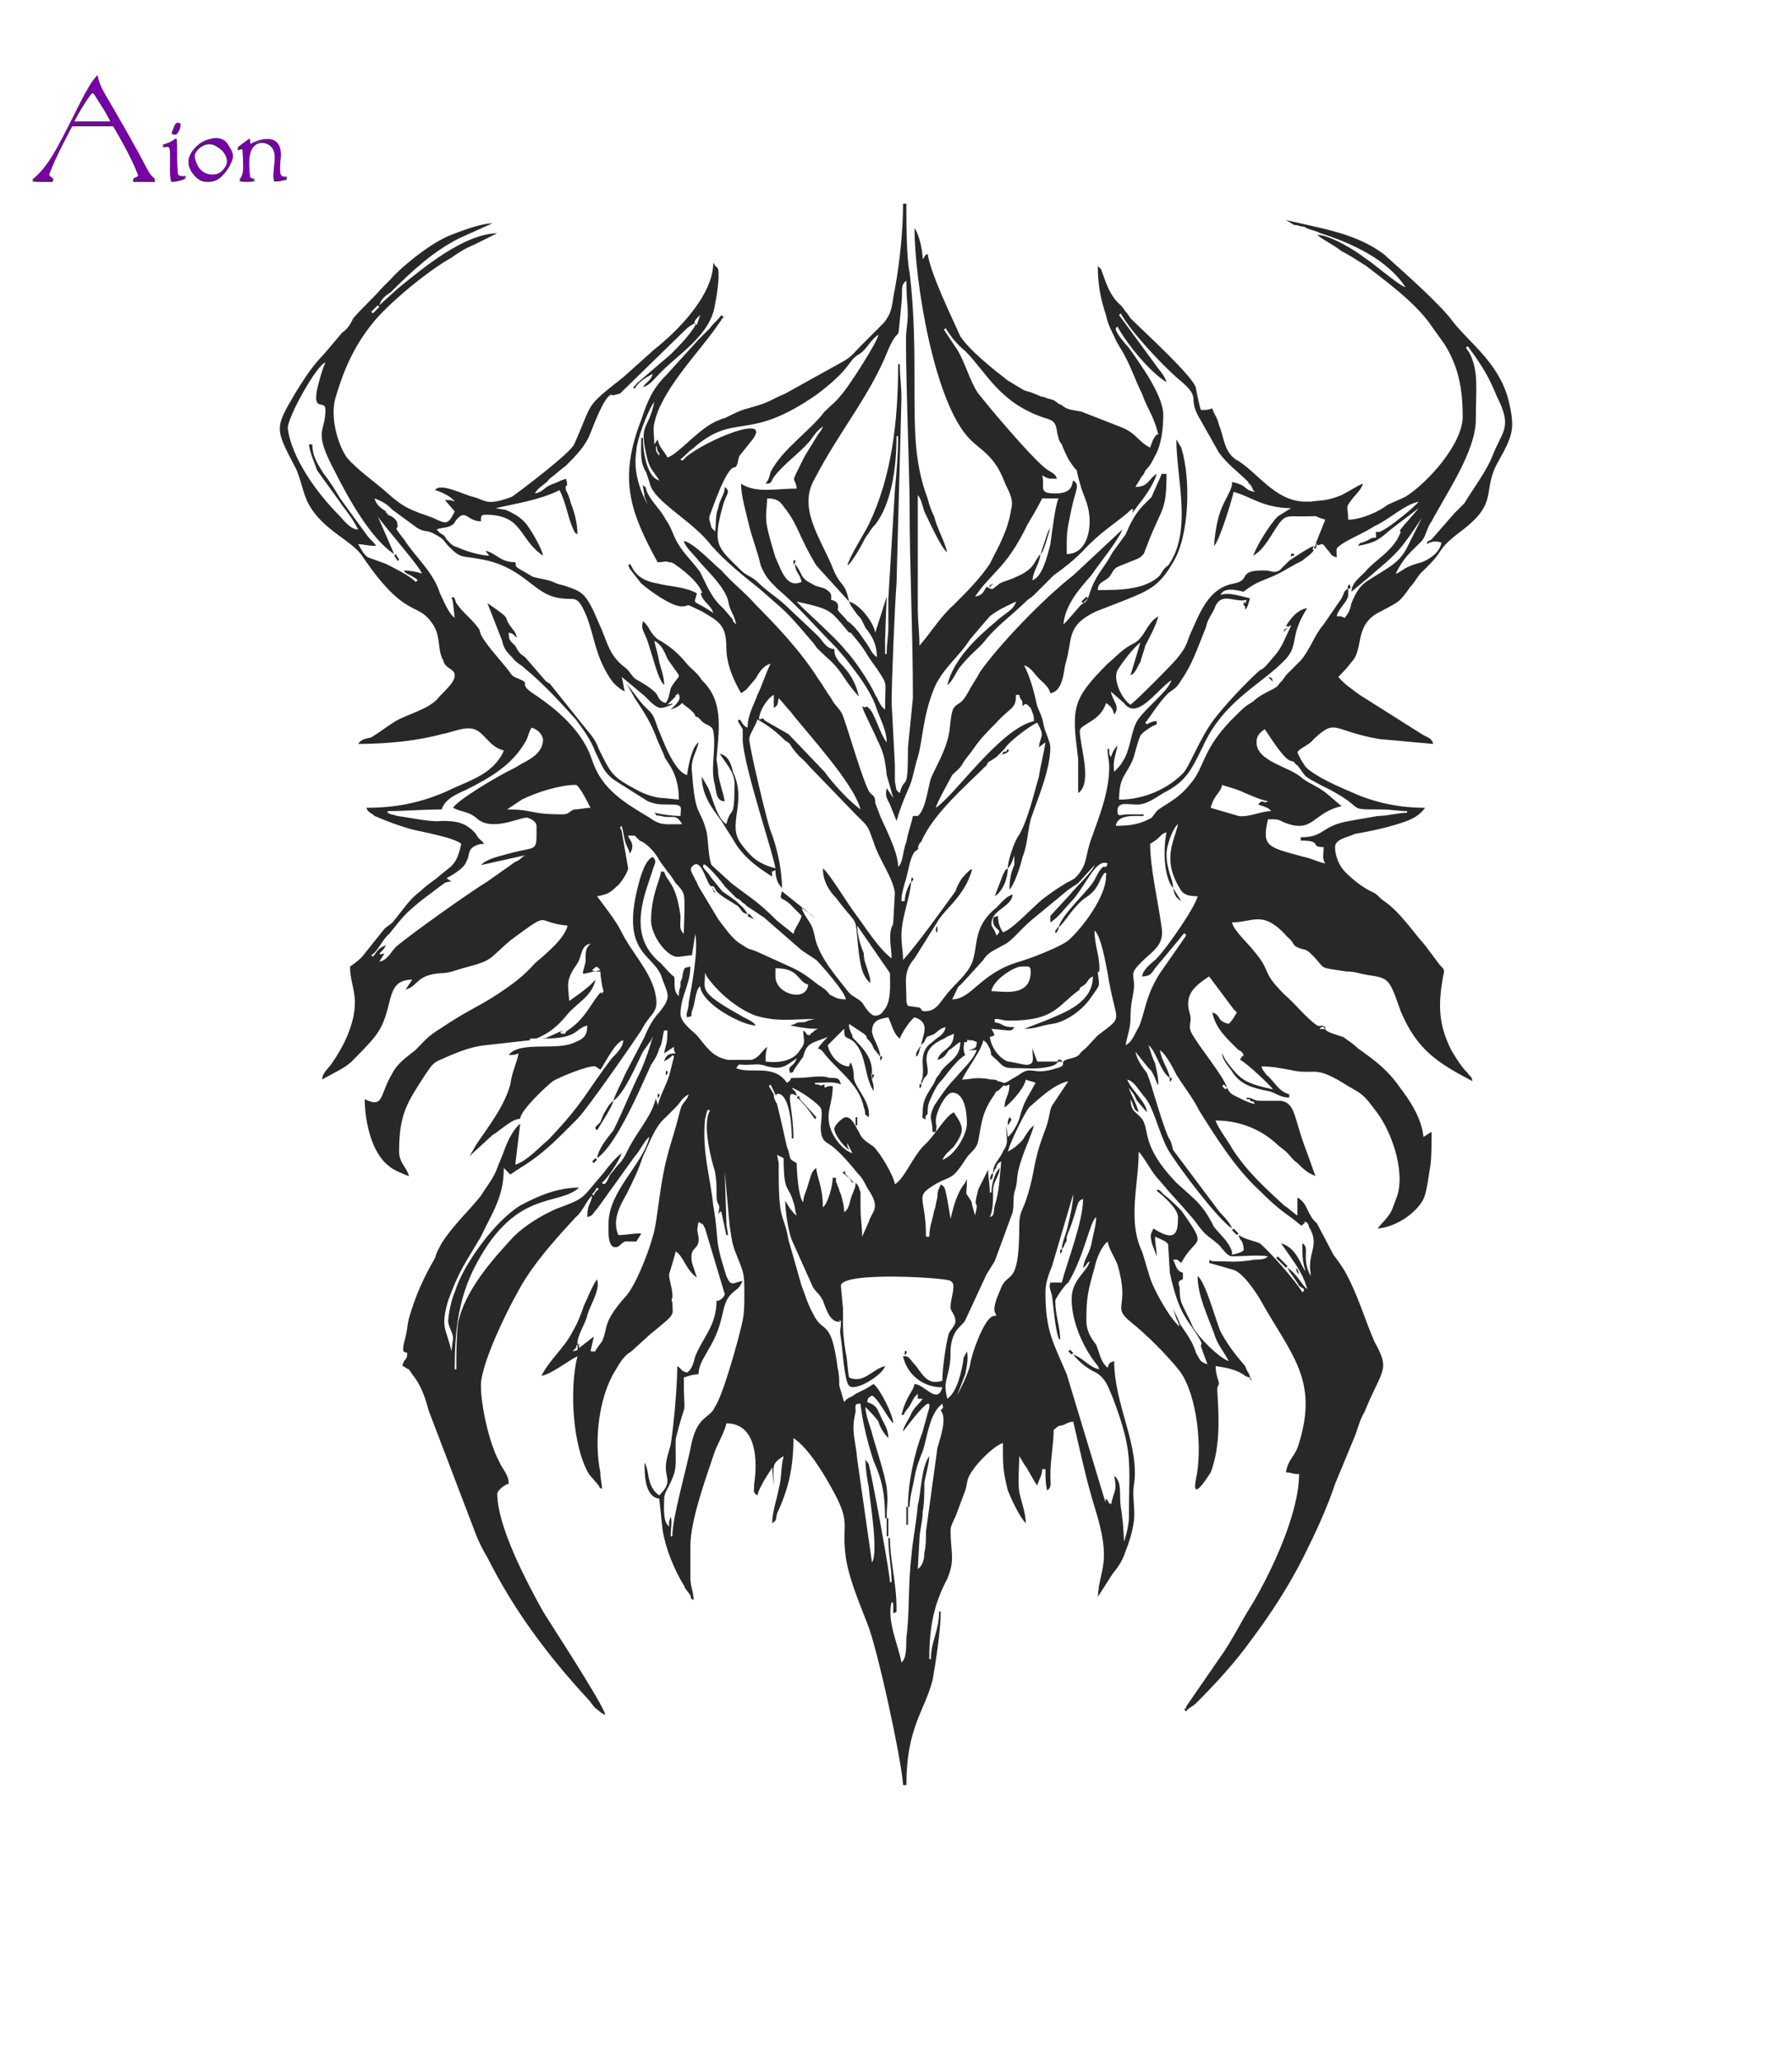 <svg clip-rule="evenodd" fill-rule="evenodd" height="128.5mm" image-rendering="optimizeQuality" shape-rendering="geometricPrecision" text-rendering="geometricPrecision" viewBox="0 0 11176 12850" width="111.76mm" xmlns="http://www.w3.org/2000/svg"><g fill-rule="nonzero"><g fill="#333"><path d="m608.49 477.47c5.23 34.2 18.53 69.99 39.76 107.2 21.22 37.21 44.35 76.96 69.54 119.4 25.02 42.6 58.12 100.39 98.99 173.39 40.86 73.16 70.96 128.27 90.12 165.48 19.17 37.37 33.9 60.02 43.87 68.09 10.15 8.08 15.85 15.84 17.11 23.28h-137.8c-1.74-8.71 3.32-15.04 15.37-18.69 11.87-3.8 17.89-9.97 17.89-18.84-13.93-35.95-28.67-69.67-44.03-101.03-15.2-31.35-31.68-63.02-49.1-95.01-17.59-32.14-38.96-69.83-64.31-113.22h-255.96c-17.1 32.94-34.69 66.67-52.58 101.35-17.9 34.67-34.21 67.93-48.95 100.07-14.57 31.99-25.49 57.01-32.46 75.22-6.98 18.21-10.46 28.66-10.46 31.35 0 6.18 4.43 12.04 13.31 17.74 8.87 5.7 13.3 9.82 13.3 12.51 0 3.01-2.22 5.86-6.65 8.55h-47.2-9.83-8.55-7.92c-8.86 0-17.57-.16-26.29-.63-8.71-.48-17.26-1.27-25.66-2.7 39.76-32.77 75.24-72.68 106.6-119.55 31.2-46.71 68.11-112.75 110.71-197.62 42.77-84.88 72.23-143.47 88.54-175.3 16.48-31.99 32.95-62.07 49.59-90.1 16.62-28.03 34.36-51.62 53.05-70.94zm-33.58 102.61c-13.62 15.36-29.46 37.53-47.83 66.82-18.38 29.14-32.79 53.37-43.24 72.69-10.61 19.16-19.01 34.83-25.66 47.03h234.1c-13.62-28.82-28.99-57.33-46.25-85.35-17.27-28.19-37.85-60.49-61.93-97.23z"/><path d="m1069.56 834.55c3.8-3.48 8.71-14.25 14.74-32.3 5.86-18.06 14.09-27.08 24.54-27.08 4.75 0 10.46 1.27 16.96 3.96 0 10.13-2.54 20.9-7.46 32.62-5.06 11.72-12.19 21.06-21.37 28.03-1.75-.48-5.86-.95-12.36-1.27-6.66-.48-11.57-1.74-15.05-3.96zm32.63 40.38c.48 40.06 1.11 80.13 2.06 120.35.79 40.22 1.9 67.77 3.33 82.82 1.26 14.88 4.59 23.59 10.13 25.96 5.39 2.38 12.04 3.65 19.96 3.65 8.71 0 15.68-.64 20.9-1.9v6.01c-12.19 7.29-26.44 12.67-42.92 16.47-16.31 3.8-32.46 5.7-48.15 5.86-2.53-10.92-4.43-22.01-5.54-33.09-1.11-11.09-1.58-24.39-1.58-39.59 0-7.92.15-19.95.63-36.42.47-16.31.63-28.35.63-36.27v-8.55c0-21.37-1.11-37.53-3.32-48.29-2.22-10.93-6.02-16.47-11.72-16.47-2.69 0-6.65.63-12.2 1.74-5.39.95-8.55 1.58-9.5 1.58-5.71 0-9.82-2.06-12.36-5.86 13.46-4.9 27.09-9.65 40.55-14.41 13.94-6.17 26.93-13.93 38.65-23.59z"/><path d="m1319.18 873.5c10.94-2.21 20.44-3.32 28.2-3.32 15.85 0 29.78 3.17 42.29 9.5 12.52 6.33 23.45 16.94 32.79 31.51 9.34 14.73 16.78 27.4 22.02 37.85 5.23 10.45 7.76 21.22 7.76 32.14 0 8.87-6.02 25.18-18.06 49.25-11.88 24.23-29.46 47.51-52.43 69.99-22.81 22.65-51 33.89-84.1 33.89-3.17 0-5.07 0-6.02 0-21.7 0-41.02-6.49-57.98-19.32-16.78-12.98-30.72-29.14-41.97-48.45-11.08-19.48-16.63-37.06-16.63-52.89 0-12.99 5.39-29.3 16-48.78 10.78-19.47 26.93-37.84 48.62-55.42 21.55-17.42 48.16-29.45 79.51-35.95zm26.3 37.06c-6.65-3.8-13.3-6.65-19.95-8.55-6.82-1.74-13.79-2.54-20.76-2.54-14.41 0-28.19 3.65-41.18 11.09-13.14 7.6-24.71 17.1-34.84 28.98-9.98 11.87-15.05 24.86-15.05 38.95 0 7.76.95 14.89 2.69 21.06 1.75 6.02 6.02 17.9 12.99 35.47 7.12 17.58 19.01 32.47 35.8 44.82 16.79 12.19 37.06 18.37 60.67 18.37 16.94 0 31.67-3.96 44.19-11.88 12.5-7.92 23.27-18.84 32.47-32.94 9.18-13.93 13.77-28.5 13.77-43.39 0-13.14-3.48-26.6-10.13-40.53-6.82-13.78-14.74-24.87-23.92-33.1-9.19-8.39-21.55-16.94-36.75-25.81z"/><path d="m1480.27 932.1c8.25-9.19 22.18-20.59 41.66-34.37 19.64-13.77 31.2-22.01 34.69-24.7 1.74 3.17 2.53 7.28 2.53 12.03 0 3.96.16 7.92.32 11.72.16 3.96 1.9 6.97 4.92 9.19 13.61-7.76 29.61-14.73 48.3-20.91 18.53-6.17 36.91-9.18 54.8-9.18 13.15 0 25.03 2.06 35.48 6.18 10.61 4.11 19.8 10.76 27.57 19.95 7.91 9.18 13.3 19.16 16.15 29.77 2.85 10.77 4.27 22.8 4.27 36.42 0 7.44-.95 21.38-2.85 42.12-1.74 20.74-2.69 34.36-2.69 41.01 0 7.76.16 15.05.64 21.54.47 6.49 1.42 12.83 3 19 1.59 6.18 4.44 10.93 8.56 14.41 4.11 3.49 10.93 5.23 20.12 5.23 3.16 0 6.81-.32 11.24-.95.95 6.01-.95 9.82-5.23 11.08-6.65.48-15.2 2.22-25.98 5.23-10.76 3.01-23.27 4.59-37.85 4.59-4.75 0-8.55-.32-11.09-.79-1.74-9.5-2.85-16.47-3.01-20.9-.15-4.28-.31-7.76-.31-10.46 0-9.97 1.42-28.66 4.27-55.58 2.85-27.08 4.28-45.44 4.28-55.1 0-20.43-3.01-37.85-8.87-52.1-5.86-14.09-15.52-25.34-28.83-33.41-13.3-8.08-27.24-12.04-41.66-12.04-19.63 0-35.63 6.18-48.14 18.37-12.51 12.35-21.07 28.03-25.83 47.03-4.9 19-7.28 40.86-7.28 65.4 0 16.15.16 27.24.63 33.25.48 5.86 2.06 24.39 5.07 55.59 0 5.22 5.24 9.02 15.53 11.4 10.29 2.37 15.83 5.22 16.78 8.23-9.65.95-19 1.74-28.02 2.69-9.04.8-17.59 1.27-25.98 1.27-11.4 0-19.65-.32-24.72-.95-5.06-.63-11.71-2.06-20.11-4.28 9.35-9.65 15.84-21.69 19.32-35.94 3.64-14.25 5.39-31.67 5.39-52.26 0-14.09-.8-33.25-2.22-57.32-1.43-24.07-2.06-39.11-2.06-44.81 0-6.18-1.74-9.19-5.23-9.19-1.74 0-5.22 1.11-10.13 3.33-5.07 2.21-8.39 3.16-10.13 3.16-2.7 0-5.08-1.26-7.3-3.95z"/></g><g fill="#7700a6"><path d="m608.49 467.45c5.23 34.2 18.54 69.99 39.76 107.2 21.23 37.21 44.35 76.96 69.54 119.4 25.03 42.6 58.12 100.39 98.99 173.39 40.86 73.16 70.96 128.27 90.13 165.48 19.16 37.37 33.89 60.02 43.87 68.09 10.14 8.08 15.84 15.84 17.1 23.28h-137.79c-1.74-8.71 3.32-15.04 15.36-18.69 11.87-3.8 17.9-9.97 17.9-18.84-13.94-35.95-28.67-69.67-44.04-101.03-15.2-31.35-31.67-63.02-49.1-95.01-17.58-32.14-38.96-69.83-64.3-113.22h-255.97c-17.1 32.94-34.69 66.67-52.58 101.35-17.89 34.67-34.21 67.93-48.94 100.07-14.58 31.99-25.5 57.01-32.47 75.22s-10.45 28.66-10.45 31.35c0 6.18 4.43 12.04 13.3 17.74s13.3 9.82 13.3 12.51c0 3.01-2.22 5.86-6.65 8.55h-47.2-9.82-8.55-7.93c-8.86 0-17.57-.16-26.28-.63-8.71-.48-17.27-1.27-25.67-2.7 39.76-32.77 75.24-72.68 106.61-119.55 31.2-46.71 68.1-112.75 110.7-197.62 42.78-84.88 72.23-143.47 88.55-175.3 16.47-31.99 32.94-62.07 49.58-90.1 16.62-28.03 34.37-51.62 53.05-70.94zm-33.58 102.61c-13.62 15.36-29.45 37.53-47.83 66.82-18.37 29.14-32.79 53.37-43.24 72.69-10.61 19.16-19 34.83-25.66 47.03h234.1c-13.62-28.82-28.98-57.33-46.25-85.35-17.26-28.19-37.85-60.49-61.92-97.23z"/><path d="m1069.57 824.53c3.8-3.48 8.71-14.25 14.73-32.3 5.86-18.06 14.09-27.08 24.55-27.08 4.75 0 10.45 1.27 16.95 3.96 0 10.13-2.54 20.9-7.45 32.62-5.06 11.72-12.19 21.06-21.38 28.03-1.75-.48-5.86-.95-12.36-1.27-6.65-.48-11.56-1.74-15.04-3.96zm32.62 40.38c.48 40.06 1.11 80.13 2.06 120.35.79 40.22 1.91 67.77 3.34 82.82 1.26 14.88 4.59 23.59 10.13 25.96 5.38 2.38 12.03 3.65 19.95 3.65 8.72 0 15.69-.64 20.91-1.9v6.01c-12.19 7.29-26.45 12.67-42.92 16.47-16.32 3.8-32.47 5.7-48.15 5.86-2.54-10.92-4.44-22.01-5.55-33.09-1.11-11.09-1.58-24.39-1.58-39.59 0-7.92.15-19.95.63-36.42.47-16.31.63-28.35.63-36.27v-8.55c0-21.37-1.11-37.53-3.32-48.29-2.22-10.93-6.02-16.47-11.72-16.47-2.69 0-6.65.63-12.19 1.74-5.39.95-8.55 1.58-9.5 1.58-5.72 0-9.83-2.06-12.37-5.86 13.47-4.9 27.09-9.65 40.55-14.41 13.95-6.17 26.93-13.93 38.65-23.59z"/><path d="m1319.19 863.48c10.93-2.21 20.43-3.32 28.19-3.32 15.85 0 29.78 3.17 42.3 9.5 12.51 6.33 23.44 16.94 32.78 31.51 9.35 14.73 16.79 27.4 22.02 37.85s7.76 21.22 7.76 32.14c0 8.87-6.02 25.18-18.05 49.25-11.89 24.23-29.47 47.51-52.44 69.99-22.8 22.65-51 33.89-84.1 33.89-3.17 0-5.07 0-6.02 0-21.69 0-41.02-6.49-57.97-19.32-16.79-12.98-30.73-29.14-41.97-48.45-11.09-19.48-16.64-37.06-16.64-52.89 0-12.99 5.39-29.3 16.01-48.78 10.77-19.47 26.92-37.84 48.62-55.42 21.54-17.42 48.15-29.45 79.51-35.95zm26.29 37.06c-6.65-3.8-13.3-6.65-19.95-8.55-6.81-1.74-13.78-2.54-20.76-2.54-14.41 0-28.18 3.65-41.18 11.09-13.14 7.6-24.7 17.1-34.83 28.98-9.99 11.87-15.06 24.86-15.06 38.95 0 7.76.95 14.89 2.69 21.06 1.75 6.02 6.02 17.9 13 35.47 7.12 17.58 19 32.47 35.79 44.82 16.79 12.19 37.06 18.37 60.67 18.37 16.94 0 31.68-3.96 44.19-11.88 12.5-7.92 23.28-18.84 32.47-32.94 9.18-13.93 13.77-28.5 13.77-43.39 0-13.14-3.48-26.6-10.13-40.53-6.81-13.78-14.73-24.87-23.92-33.1-9.19-8.39-21.54-16.94-36.75-25.81z"/><path d="m1480.28 922.08c8.24-9.19 22.17-20.59 41.66-34.37 19.63-13.77 31.2-22.01 34.69-24.7 1.74 3.17 2.53 7.28 2.53 12.03 0 3.96.16 7.92.32 11.72.16 3.96 1.9 6.97 4.91 9.19 13.61-7.76 29.62-14.73 48.3-20.91 18.54-6.17 36.91-9.18 54.8-9.18 13.16 0 25.03 2.06 35.48 6.18 10.62 4.11 19.81 10.76 27.57 19.95 7.91 9.18 13.3 19.16 16.15 29.77 2.85 10.77 4.27 22.8 4.27 36.42 0 7.44-.95 21.38-2.85 42.12-1.74 20.74-2.69 34.36-2.69 41.01 0 7.76.16 15.05.64 21.54.47 6.49 1.42 12.83 3 19 1.59 6.18 4.45 10.93 8.57 14.41 4.11 3.49 10.92 5.23 20.11 5.23 3.16 0 6.81-.32 11.24-.95.95 6.01-.95 9.82-5.23 11.08-6.65.48-15.2 2.22-25.97 5.23s-23.28 4.59-37.85 4.59c-4.75 0-8.56-.32-11.1-.79-1.74-9.5-2.85-16.47-3.01-20.9-.15-4.28-.31-7.76-.31-10.46 0-9.97 1.42-28.66 4.27-55.58 2.86-27.08 4.29-45.44 4.29-55.1 0-20.43-3.02-37.85-8.88-52.1-5.86-14.09-15.52-25.34-28.82-33.41-13.31-8.08-27.25-12.04-41.66-12.04-19.64 0-35.63 6.18-48.15 18.37-12.51 12.35-21.07 28.03-25.82 47.03-4.9 19-7.28 40.86-7.28 65.4 0 16.15.16 27.24.63 33.25.48 5.86 2.06 24.39 5.07 55.59 0 5.22 5.23 9.02 15.52 11.4 10.29 2.37 15.83 5.22 16.79 8.23-9.66.95-19.01 1.74-28.03 2.69-9.03.8-17.59 1.27-25.98 1.27-11.4 0-19.64-.32-24.71-.95s-11.72-2.06-20.12-4.28c9.35-9.65 15.84-21.69 19.33-35.94 3.64-14.25 5.39-31.67 5.39-52.26 0-14.09-.8-33.25-2.22-57.32-1.43-24.07-2.06-39.11-2.06-44.81 0-6.18-1.74-9.19-5.24-9.19-1.74 0-5.22 1.11-10.13 3.33-5.07 2.21-8.39 3.16-10.13 3.16-2.7 0-5.07-1.26-7.29-3.95z"/></g></g><path d="m4887.1 7219.63c0 224.51 30.61 163.28 61.23 275.54 10.21 20.41 10.21 61.23 20.41 81.64-20.41-10.2-20.41-20.41-40.82-40.82l-30.62-51.02c0 71.43 20.41 193.9 40.83 244.93l132.67 295.95c20.41 30.62 40.82 40.82 61.23 81.64 20.41 51.03 40.82 132.67 102.05 132.67 40.82 0-30.61-20.41 10.21 0 0 61.24-10.21 30.62 0 102.06 10.2 61.23 20.41 265.34 51.02 295.95 40.83 40.83 214.32-71.43 224.52-122.46-81.64 20.41-132.67 112.26-224.52 71.44-10.2-51.03-10.2-112.26-20.41-153.08-30.61-173.49-10.2-244.93-20.41-306.16l-10.2-112.26c0-91.85 663.35-51.03 683.76-30.62 40.82 20.41 0 102.05 0 163.29 0 30.61 30.61 40.82 30.61 91.84 0 20.42-30.61 51.03-40.82 71.44-20.41 71.44-40.82 224.52-40.82 295.96-71.44 20.41-102.05 0-163.29-91.85-40.82-40.82-40.82-61.23-71.43-61.23h-10.21c20.41 102.05 112.26 193.9 244.93 193.9-30.62 112.26-112.26-20.41-173.49-20.41-10.21 51.03-51.03 71.44-81.64 193.9 30.61-10.2 0 10.21 30.61-30.61 30.62-30.62 40.82-81.65 71.44-102.06v30.62h30.62c-20.41 30.61-51.03 51.02-71.44 91.85-10.21 30.61-51.03 81.64-51.03 112.26 10.21-10.21 214.31-295.96 153.08-112.26-10.2 40.82-20.41 71.43-30.61 112.26-51.03 132.67-91.85 316.36-91.85 469.44h10.2c0-61.23 20.41-122.46 30.62-183.69 10.2-61.24 30.62-112.26 51.03-163.29 30.61-91.85 40.82-234.72 122.46-295.96 10.21 40.83 0 20.41 0 30.62l-10.2 10.21c0-10.21 0 0 0 0 40.82 51.02 0 163.28-20.42 234.72l-71.43 520.47c0 51.03 0 91.85-10.21 132.67 0 40.83-10.2 81.65-40.82 102.06l10.21-183.7c0-51.03 20.41-112.26 20.41-173.49 10.2-51.03 10.2-122.47 10.2-183.7 10.21-51.02 30.62-122.46 30.62-163.28-51.03 71.43-51.03 234.72-71.44 306.16-10.21 122.46-30.62 204.11-40.82 326.57-20.41 173.49-10.21 367.39-30.62 500.06 0 61.24 0 132.67-30.61 153.08-20.41-112.25-91.85-255.13-61.24-377.59l10.21 10.2v10.21 51.02c20.41-10.2 20.41 0 20.41-30.61 0-163.29-40.82-295.96-40.82-438.83h-10.21c0 102.05 20.41 183.69 20.41 275.54h-10.2c0-51.03-112.26-663.35-132.67-734.79-10.21-20.41-10.21-10.2-20.41-30.61 0 51.02 10.2 122.46 20.41 173.49 10.2 102.05 61.23 408.21 20.41 469.45l-91.85-642.94c-10.2-122.47-40.82-173.49-10.2-295.96 0-40.82-10.21-51.03 30.61-51.03 10.21 112.26 51.03 265.34 81.64 357.19 51.03 112.26 71.44 204.11 71.44 357.19h10.21c0-91.85 10.2-91.85 0-193.9-20.41-112.26-61.23-224.52-91.85-336.78-10.21-40.82-40.82-112.26-40.82-163.29 20.41 20.42 61.23 61.24 81.64 91.85 10.21 40.82 40.82 81.65 61.23 102.06 0-61.24-30.61-91.85-51.02-142.88-20.41-40.82-20.41-61.23-81.65-81.64 10.21-30.62 0-20.41 30.62-40.82 40.82 20.41 91.85 132.67 132.67 173.49 0-51.03-81.64-214.31-122.47-244.93-20.41 10.2-30.61 20.41-51.02 30.62l-61.23 30.61c-20.42 20.41-51.03 20.41-71.44 51.03-10.21-30.62-20.41-71.44-30.62-102.06 0-40.82 0-71.43-10.2-112.25-40.83-316.37-91.85-204.11-153.08-336.78-30.62-51.03-51.03-122.47-71.44-173.49l-81.65-285.75c-30.61-173.5-61.23-102.06-61.23-418.43 0-20.41 0-40.82 0-61.23l-10.2-51.02zm765.4 2286h10.21v-112.26h-10.21zm-10.2-1071.56c0 30.61 10.2 0 10.2 0 10.21 0-10.2-30.62-10.2 0zm-112.26 1143h10.2v-112.26h-10.2zm755.2-2398.27c20.41-71.43 102.05-234.72 132.67-275.54 71.43-61.23 153.08-142.88 244.93-163.29l-102.06 153.08c-20.41 40.83-10.2 71.44-51.03 173.5-71.43 193.9-51.02 224.51-102.05 387.8-30.62 102.05-51.03 91.85-51.03 193.9 0 377.6-71.43 275.55-112.26 377.6-20.41 51.03-51.02 112.26-40.82 153.08l10.21 20.41c-20.41 10.21-20.41 0-30.62 10.21-51.02 30.61-122.46 224.52-132.67 295.95-10.2 61.24-81.64 193.91-81.64 193.91l51.03-132.67c10.2-51.03 20.41-102.06 10.2-142.88l-20.41 40.82c-10.2 81.65-40.82 214.32-102.05 255.14-20.41-91.85-10.21-91.85 10.2-183.7 10.21-51.03 10.21-71.44 10.21-122.46 10.2-132.67 71.44-142.88 91.85-183.7l132.67-285.75c20.41-30.62 30.61-51.03 51.02-81.64l112.26-306.17c10.21-61.23 0-71.43 10.21-122.46 30.61-91.85 0-81.64 51.02-224.52 20.42-61.23 51.03-122.46 71.44-193.9-30.61 20.41-51.02 61.23-71.44 91.85-30.61 30.61-51.02 51.02-91.84 71.43zm-2408.47-2030.87c10.2 30.62 10.2 51.03 20.41 91.85 10.2 40.82 20.41 40.82 30.61 81.65 40.82-61.24-10.2-91.85-10.2-112.26h40.82c10.2 10.2 20.41 20.41 30.61 30.61 51.03 20.41 102.06 81.65 122.47 122.47 20.41 30.61 30.62 40.82 51.03 71.43 20.41 20.42 30.61 40.83 51.02 71.44 20.41 20.41 40.82 40.82 51.03 71.44 10.21 51.03 0 183.7 0 244.93-30.62-30.62-20.41-51.03-20.41-112.26-30.62-214.31-81.64-204.11-102.05-275.55h-20.42c0 40.83-61.23 142.88-61.23 306.17 0 91.84 102.06 234.72 173.49 224.51l81.65-10.2 20.41-132.67c20.41 102.05-20.41 316.37-40.82 428.62 0 51.03-20.41 61.24-10.21 91.85 40.82-10.2 20.41 0 30.62-40.82 20.41-40.82 20.41-132.67 51.02-153.08 10.21 112.26 265.34 244.93 346.99 244.93-20.41-30.62-61.24-40.82-91.85-61.23-275.55-153.08-224.52-163.29-224.52-265.34 10.21 10.2 0 0 10.21 20.41 71.43 102.05 193.9 204.11 306.16 244.93 142.87 40.82 224.52 20.41 367.39 20.41l-40.82 10.2c-20.41 10.21-20.41 10.21-40.82 10.21-10.21 0-30.62 0-40.82 10.2l-30.62 10.21c61.23 10.21 102.05 20.41 173.49 20.41l-20.41 10.21s-10.2 10.2-10.2 10.2c-10.21 10.21-10.21 0-20.42 20.41-40.82-10.2 0 0-40.82-30.61 0 61.23 20.41 71.43-20.41 122.46-40.82 71.44-142.87 81.64-214.31 71.44 0-51.03 0-51.03 10.2-91.85-40.82 30.62-51.02 71.44-102.05 81.64h-142.87c-102.06-20.41-132.67-81.64-193.91-153.08-30.61-30.61-102.05-81.64-102.05-132.67 0-112.26 61.23-183.69 61.23-295.95-30.61 10.2-40.82-10.21-51.03 71.43-10.2 20.41 0 10.21-10.2 20.41v30.62c-10.21 30.62-10.21 30.62-10.21 61.23-40.82-30.61-20.41-102.05-30.61-122.46-10.21 0-71.44-71.44-81.65-81.64-163.28-132.67-142.87-306.17-81.64-489.86 10.21-30.62 20.41-61.23 30.62-91.85 10.2-40.82 30.61-51.03 0-81.64-51.03 20.41-81.65 142.87-91.85 183.69-112.26 438.83 112.26 418.42 153.08 581.71 40.82 102.05 51.03 112.26-20.41 204.11-40.82 40.82-71.44 102.05-91.85 153.08l-122.46 234.72c-20.41 51.03-61.24 122.47-71.44 163.29 71.44-51.03 142.87-224.52 183.7-306.16l51.02-71.44c10.21-20.41 0-10.21 10.21-20.41-20.41 71.44-40.82 132.67-71.44 204.11-61.23 122.46-112.26 255.13-173.49 377.59-40.82 51.03-91.85 112.26-102.06 173.5 122.47-81.65 275.55-449.04 336.78-581.71 20.41-30.62 40.82-61.23 51.03-102.05 20.41-30.62 20.41-81.65 30.62-112.26h20.41c0 91.84-10.21 81.64-20.41 142.87 30.61-20.41 30.61-20.41 61.23-40.82 0 30.62 0 20.41 10.2 40.82-40.82 0-61.23 10.21-71.43 51.03 10.2-10.21 20.41-10.21 30.61-20.41 20.41-10.21 20.41-30.62 30.62-10.21l-20.41 81.65c-20.41 91.84-61.24 142.87-81.65 224.51 0 0 0 0 0-10.2l-10.2-30.62c0-10.2 0-10.2 0-10.2-20.41 102.05-102.06 193.9-153.08 285.75-30.62 51.02-40.82 91.85-81.65 132.67-20.41 20.41-30.61 40.82-51.02 61.23-10.21 20.41-30.62 81.64-51.03 51.03 30.62-20.41 112.26-142.88 122.47-183.7-40.83 30.62-81.65 81.64-112.26 122.46-142.88 163.29-102.06 153.09-295.96 224.52-91.85 40.82-193.9 102.06-265.34 173.49-132.67 142.88-306.16 336.78-346.98 540.89-10.21 102.05-10.21 173.49-10.21 285.75h-10.2c0-224.52 20.41-418.42 112.26-612.32 255.13-520.48 530.68-398.01 663.35-520.48-132.67 0-255.14 51.03-367.4 112.26-153.08 91.85-357.19 367.4-408.21 540.89-20.41 40.82-40.83 142.87-40.83 183.69 10.21 51.03 30.62 71.44 30.62 102.06l-10.2 81.64c-30.62-142.87-71.44-142.87-20.42-316.37 71.44-193.9 102.06-224.51 204.11-398.01 71.44-153.08 142.88-244.92 142.88-428.62l20.41 20.41 20.41 20.41 30.62-20.41c10.2-10.21 20.41-10.21 30.61-20.41 102.06-61.23 183.7-132.67 265.34-214.31l91.85-91.85c61.23-61.24 336.78-459.25 398.01-551.09 61.23-122.47 122.46-102.06 81.64-255.14-40.82-132.67-142.87-234.72-204.1-357.19-40.83-81.64-102.06-153.08-153.09-224.51 61.24-10.21 81.65-20.42 122.47-61.24 20.41-10.2 71.44-91.85 71.44-112.26l-40.82-234.72s-10.21-20.41-10.21-20.41zm224.51 1683.89c0 30.62 10.21 0 10.21 0 10.2 0-10.21-30.61-10.21 0zm61.24-142.87c10.2 0-10.21-30.62-10.21 0 0 30.61 10.21 0 10.21 0zm-459.25 561.29 20.41-20.41-10.2-10.2-20.41 20.41zm20.41-204.11c30.62-51.02 91.85-142.87 102.06-183.69-30.62 20.41-40.82 51.02-61.23 81.64-10.21 30.62-10.21 20.41-20.41 51.03l-30.62 30.61v10.21zm-153.08 1377.73c10.21-10.2 10.21-10.2 20.41-20.41 10.21-30.62 0-10.2 10.21-20.41 0 40.82 10.21 30.62-30.62 40.82zm3847.43-51.03c30.62 30.62-30.61-30.61 0 0zm-193.9-1602.24c0-61.23-10.2-91.85-20.41-142.88-20.41-40.82-30.62-81.64-40.82-112.26 51.03 40.83 71.44 163.29 132.67 204.11-10.21-61.23-51.03-102.05-61.23-173.49 40.82 30.62 81.64 112.26 102.05 153.08 51.03 81.64 102.05 142.88 142.88 224.52 102.05 163.29 224.51 357.19 367.39 489.86 153.08 153.08 183.7 153.08 265.34 224.52 51.03-20.41-40.82 30.61 20.41-10.21 20.41-20.41-20.41-10.2 10.21-10.2 10.2 0 20.41 20.41 20.41 30.61 71.43 112.26-10.21 163.29 10.2 285.75v20.41c-61.23-122.46 0-173.49-51.03-204.1 0 81.64 0 112.26 20.42 173.49-30.62-30.62-51.03-142.88-153.09-173.49l91.85 132.67c30.62 51.02 51.03 81.64 71.44 153.08-30.62-20.41-61.23-91.85-122.46-132.67 10.2 30.61 51.02 71.43 71.43 112.26l30.62 20.41v10.2l-10.21 10.21c-40.82-71.44-204.1-255.14-265.33-306.16-51.03-20.41-81.65-20.41-132.67-51.03 10.2 40.82 20.41 20.41 30.61 71.44 0 20.41 20.41 30.61-71.44 51.02v-20.41c-20.41-61.23-71.43-102.05-112.26-153.08-71.43-142.87-112.25-163.28-234.72-275.54-224.52-234.73-163.29-326.58-214.31-398.01-40.82-51.03-71.44-40.82-71.44-132.67v10.2l10.21 20.41c20.41 51.03 10.2 40.82 40.82 61.24-20.41-71.44-51.03-112.26-61.24-153.09l30.62 40.83c10.21 20.41 10.21 20.41 20.41 40.82l61.23 71.44c0-61.24-102.05-142.88-122.46-204.11 40.82 10.2 61.23 51.02 102.05 102.05 61.24 61.23 91.85 224.52 153.08 336.78 61.24 102.05 306.17 428.63 398.01 489.86-10.2-40.82-71.43-91.85-91.84-122.47l-275.55-367.39c-10.21-40.82-10.21-51.03-30.62-81.64-51.02-122.47-102.05-326.58-132.67-398.01-30.61-40.83-61.23-81.65-71.43-132.67l81.64 102.05c40.82 30.62 51.03 112.26 61.23 102.05zm796.02 1132.8 10.21-10.21-61.24-61.23-10.2 10.2zm61.23 0c10.21 30.61 0 20.41 20.41 40.82-10.2-30.62 0-20.41-20.41-40.82zm-785.81-1173.62c0 30.61 10.2 0 10.2 0 10.21 0-10.2-30.62-10.2 0zm418.42 969.51 10.21-10.21-30.62-30.61-10.21 10.2zm-1449.16-796.02c20.41-10.21 122.46-112.26 132.67-173.49 20.41 10.2 40.82 10.2 61.23 20.41-61.23 112.26-71.44 112.26-102.06 224.52-10.2 30.61-40.82 91.85-71.43 112.26l-10.21-71.44c0 91.85 20.41 102.05-20.41 163.28-20.41 51.03-61.23 71.44-61.23 132.67 10.2-10.2 0 0 10.2-20.41 10.21-10.2 10.21-10.2 10.21-20.41 20.41-30.61 0-10.2 30.61-30.61-10.2 91.85-10.2 183.69-40.82 275.54-10.2 51.03 0 61.23-30.61 71.44 20.41-40.82 20.41-102.05 20.41-163.29 0-61.23 40.82-91.84 40.82-142.87-30.62 30.61-51.03 102.05-51.03 153.08h-10.2c0-61.23-10.21-81.64-10.21-142.88l-61.23 122.47c-40.82 153.08 10.2 40.82-20.41 163.28l-20.41-71.43c0-10.21 0-10.21 0-10.21-51.03-91.85-30.62-10.2-30.62-142.87-10.2 10.2 0 0-10.2 20.41-51.03 61.23-71.44 142.87-91.85 224.52l-20.41-122.47c-20.41-102.05-20.41-71.44-40.82-91.85-10.21 30.62-20.42 30.62-20.42 81.65-10.2 30.61-10.2 61.23-20.41 81.64-10.2 61.23-30.61 102.05-30.61 163.28h-20.41c0-244.92-71.44-244.92 40.82-316.36s112.26-20.41 204.11-163.29c30.61-51.03 71.43-61.23 81.64-122.46 20.41-102.06 20.41-173.49 102.05-285.75 0-10.21 10.21-10.21 10.21-20.41h10.2c71.44-71.44 10.21-10.21 71.44-40.83 0 71.44-30.61 81.65-30.61 142.88zm-91.85 449.04s20.41 10.2 20.41-40.83c-20.41 20.42-10.21 10.21-20.41 40.83zm122.46-387.81c-10.2 20.41-10.2 20.41-10.2 51.03l20.41-30.62c0-10.2 10.2 0-10.21-20.41zm224.52 1091.98c0-61.23 20.41-112.26 40.82-163.29l132.67-449.04c0 51.03-20.41 142.88-30.61 183.7-10.21 61.23-40.83 112.26-40.83 163.29 10.21-20.41 10.21-10.21 20.41-40.82 10.21-10.21 10.21-20.41 10.21-40.83 10.21-30.61 20.41-51.02 30.62-81.64 40.82-112.26 30.61-142.87 71.43-153.08 0 142.88-102.05 398.01-132.67 520.48h-71.43c-10.21 30.61 0 40.82 10.2 81.64 10.21 81.64 20.41 204.11 40.82 265.34l10.21 10.2c0-81.64-30.62-153.08-30.62-244.93 0-10.2 61.23-102.05 81.65-112.25 102.05-173.5 132.67-377.6 173.49-408.22 0 51.03-20.41 112.26-30.62 173.49-20.41 71.44-40.82 81.64-51.03 142.88 30.62-20.41 10.21-20.41 40.83-40.82-10.21 61.23-112.26 112.25-112.26 234.72 0 132.67 61.23 275.54 132.67 377.6l30.61 40.82c10.21 10.21 0 10.21 10.21 20.41-61.23-10.2-102.06-71.44-163.29-91.85 30.62 40.82 91.85 91.85 142.88 112.26 61.23 40.82 71.43 81.64 102.05 153.08 132.67 346.99 102.05 408.22 102.05 755.2 0 51.03-30.61 153.08-30.61 142.88v10.2c0-61.23-10.21-173.49-20.41-224.52-10.21-81.64 10.2-153.08-40.82-193.9 20.41 102.05 0 81.64-20.41 183.7v-10.21h-10.21c-40.82-81.64-10.21 40.82-30.62-30.61l-234.72-775.61c-81.64-193.91-132.67-265.34-132.67-510.27zm163.29 387.8 10.2-10.2-20.41-20.41-10.2 10.2zm-61.24-642.94c10.21 0-10.2-30.61-10.2 0 0 30.62 10.2 0 10.2 0zm-2928.94-357.19c40.82-40.82 20.41-51.02 40.82-30.61-30.62 20.41-30.62 40.82-30.62 40.82zm1796.15-857.25c0-51.02-40.83-102.05-51.03-153.08 0-71.44 40.82-81.64 102.05-91.85 20.41 40.82 30.62 102.06 71.44 132.67 10.21-30.61 61.23-112.26 91.85-132.67 102.05 30.62 51.03 112.26 40.82 173.49 20.41-20.41 0 0 20.41-20.41 10.21-20.41 0-10.2 10.21-20.41 10.2-20.41 10.2-10.2 30.61-20.41 40.82-10.2 40.82-40.82 91.85-51.02-10.2 51.02-51.03 61.23-81.64 91.84-91.85 61.24-51.03 153.08-61.23 204.11 0 40.82-10.21 20.41-10.21 61.23l20.41-40.82c10.21-10.2 20.41-20.41 20.41-30.61 10.21-51.03-61.23-142.88 102.06-214.32 30.61-20.41 20.41-10.2 61.23-30.61 0 102.05-81.64 91.85-102.06 163.28 40.83-10.2 51.03-30.61 71.44-61.23 20.41-10.2 51.03-40.82 71.44-51.03 0 112.26-91.85 122.47-132.67 204.11-20.41 20.41-20.41 30.62-30.62 51.03-10.2 20.41-20.41 30.61-30.61 51.03-20.41 30.61-40.82 71.43-40.82 122.46s-10.21 40.82 10.2 51.03c20.41 10.2 0 0 10.21-20.41l10.2-10.21c0-71.44 10.21-71.44 30.62-122.46 20.41-40.83 30.61-61.24 61.23-91.85 40.82-51.03 91.85-122.47 142.88-153.08-10.21-20.41-10.21-30.62-10.21-51.03 10.21-51.03-10.2-20.41 20.41-30.62 10.21-30.61-10.2-10.2 20.41-10.2 20.41 0 10.21 0 40.82 10.2 0 40.83-10.2 40.83-51.02 51.03h51.02c-20.41 61.23-91.84 122.47-132.67 173.49-51.02 51.03-91.84 112.26-132.67 173.49-40.82 91.85-10.2 71.44-10.2 163.29h20.41c10.2-61.23 0-20.41 0-71.44 0-51.02 61.23-173.49 102.05-173.49 81.65 0 91.85 132.67 91.85 193.9 0 71.44-81.64 204.11-153.08 224.52 20.41-40.82 40.82-51.03 71.44-81.64 71.44-102.06 61.23-122.47 0-214.31-61.23 30.61-112.26 142.87-193.9 214.31-71.44 81.64-112.26 193.9-173.5 234.72-10.2-61.23-91.84-193.9-132.67-234.72-40.82-30.62-71.43-40.82-91.84-91.85-20.41-30.62-40.83-91.85-81.65-91.85-20.41 0-71.43 51.03-71.43 71.44 0 40.82 61.23 112.26 91.84 132.67-10.2-30.62-10.2-10.21-10.2-30.62s-10.21 10.21 0-10.2l30.61 61.23c-61.23-20.41-112.25-91.85-132.67-142.88-40.82-112.25 10.21-153.08 10.21-275.54-40.82 0-20.41 0-51.03 10.2 0-10.2 0 0 0-10.2 0-10.21 0 0 0-10.21-40.82 10.21-10.2 10.21-40.82 0-30.61 0-10.2 0-20.41-10.2 51.03 0 122.47-10.21 163.29 10.2-10.21-40.82-20.41-40.82-71.44-40.82-51.03-20.41-132.67 0-193.9 0-81.65 0-20.41 0-71.44 30.62-81.64-122.47-234.72-51.03-316.37-91.85 20.41-30.62 10.21-20.41 61.23-20.41 51.03 0 81.65-10.21 132.67 10.2 91.85 20.42 112.26 0 183.7-51.02-20.41 61.23-61.23 40.82-40.82 91.85 30.62-10.21 10.21 0 30.62-30.62l51.02-71.44c10.21-40.82 20.41-71.44 71.44-91.85l81.64-30.61c-10.2 10.2-51.02 51.02-61.23 71.44 20.41 10.2 10.21 0 30.62 20.41 81.64 112.26 224.52 193.9 255.13 346.98 20.41 51.03-10.2 30.62 30.62 61.23 10.2-61.23-30.62-122.46-61.23-173.49-51.03-81.64-20.41-71.44-40.83-142.88-10.2-30.61-10.2-30.61-20.41 0-61.23 0-122.46-71.43-132.67-132.67l102.06-102.05c0 71.44 10.2 40.82 61.23 81.64 81.64 81.65 61.23 214.32 122.46 306.17 0-40.83 0-30.62-10.2-71.44-10.21-61.23 0-10.21 0-51.03 0-112.26-102.05-183.7-122.47-214.31v-10.21l-10.2-20.41c-10.21-30.61-10.21-20.41-10.21-51.03l91.85 61.24c20.41 20.41 10.21 0 20.41 30.61 20.41 20.41 30.62 30.62 40.82 61.24zm-153.08 428.63h10.2v-51.03h-10.2zm408.21-244.93c10.21 0-10.2-30.62-10.2 0s10.2 0 10.2 0zm-30.62-183.7c20.42-10.2 20.42-51.02 30.62-71.44-10.2 10.21-10.2 20.42-20.41 30.62-10.21 20.41-10.21 10.21-10.21 40.82zm-224.51 10.21c0 30.61 10.2 0 10.2 0 10.21 0-10.2-30.62-10.2 0zm-51.03 112.26c0 30.61 10.2 0 10.2 0 10.21 0-10.2-30.62-10.2 0zm-1296.08 2632.99c0-30.62 20.41-61.24 30.61-81.65 51.03-102.05 40.82-122.46 40.82-244.93 0-61.23 0-40.82 20.41-122.46 51.03-183.7 30.62-40.82 30.62-306.16 30.62-10.21 61.23-20.41 91.85-20.41 0-61.24 40.82-112.26 61.23-153.08 112.26-183.7 71.44-275.55 142.88-346.99 40.82-40.82 40.82-20.41 71.43-81.64-61.23 10.21-71.43 40.82-102.05-30.62-81.64-255.13-40.82-204.1-81.64-438.83-20.41-193.9-71.44-336.78-51.03-540.88 10.21-30.62 10.21-71.44 30.62-51.03-51.03 81.64 10.2 316.37 30.61 377.6 10.21 61.23 10.21 71.44 10.21 142.87 0 91.85 30.61 40.83 10.2 122.47 20.41 10.2-10.2 0 10.21-10.21 20.41-10.2-10.21-10.2 10.2 0l30.62 142.88h10.21v10.2c0-40.82-10.21-51.02-10.21-102.05l-10.21-306.16 30.62 336.78c10.21 61.23 10.21 91.85 30.62 153.08 61.23 153.08 61.23 142.87 61.23 275.54 0 71.44 0 112.26-10.21 163.29-20.41 102.05-122.46 469.45-173.49 540.88-30.61 71.44-102.05 51.03-142.87 214.32-30.62 163.28-122.47 469.45-122.47 591.91h-10.2c0-51.03 10.2-91.85 0-122.46l-10.21 30.61v30.62c-40.82-30.62-30.61-122.47-30.61-173.49zm3500.44-2551.35-20.41-20.41 10.21-10.21 20.41 20.41zm-2837.09-30.62c61.23 122.47 10.2 40.83 61.23 61.24 61.23 30.61 71.44 204.1 71.44 275.54h10.2c0-204.11-61.23-316.37 20.41-265.34-10.2-40.82-10.2-20.41-30.61-51.03 40.82 10.21 173.49 102.06 183.69 132.67 10.21 51.03-10.2 102.06 0 153.09 10.21 51.02 30.62 51.02 71.44 81.64 51.03 40.82 112.26 112.26 153.08 163.28 30.62 30.62 40.82 51.03 61.23 91.85 91.85 132.67 30.62 142.88 10.21 214.32l-40.82 91.84c0-71.43-10.21-102.05-10.21-183.69 0-30.62 0-61.23 0-91.85-10.2-30.62-10.2-40.82-30.61-61.23 0 40.82-20.42 61.23-30.62 102.05-10.21 30.62-10.21 61.23-40.82 81.64 0-40.82-10.21-71.43-20.41-112.26-10.21-10.2-10.21-40.82-20.41-51.02-10.21-40.82-10.21 0-10.21-51.03h-20.41c0 51.03-30.62 163.29-61.23 183.7 0-132.67-40.82-193.9-40.82-244.93-30.62 20.41-30.62 40.82-51.03 102.05-10.21 40.82-30.62 71.44-30.62 112.26-30.61-30.61-40.82-193.9-40.82-244.93-61.23-30.61-30.61-30.61-61.23-102.05-10.21-40.82-30.62-142.88-61.23-265.34-10.21-20.41-20.41-30.62-20.41-61.23l-30.62-51.03zm163.28 81.65c30.62 20.41 30.62 30.61 61.23 61.23 61.24 81.64 51.03 81.64 61.24 61.23l-102.06-112.26c-10.2-20.41 0-30.61-20.41-10.2zm285.75 469.44c20.41 10.21 20.41 20.42 40.82 30.62l20.41 30.62c10.21-10.21 10.21 0 10.21 0l-51.03-51.03c-10.2-20.41 0-30.62-20.41-10.21zm1602.25-1275.67c0-81.64-30.62-142.87-30.62-234.72 40.82 30.61 71.44 214.31 81.64 265.34 51.03 326.57 112.26 255.13-61.23 387.8-40.82 40.82-61.23 71.44-102.05 102.06-20.41 30.61-30.62 30.61-61.23 40.82-102.06 20.41-10.21 40.82-91.85 61.23-153.08 51.03-153.08-20.41-234.73 40.82-122.46 71.44-71.43 51.03-132.67 40.82-10.2-10.2-20.41-10.2-40.82-10.2-102.05-20.41-122.46 0-183.69 0 40.82-81.65 122.46-183.7 132.67-244.93 30.61 20.41 20.41 20.41 40.82 51.03 20.41 61.23-10.21 20.41 30.61 61.23 40.82 30.61 40.82 61.23 112.26 61.23 102.06 0 142.88 10.21 234.73-10.21 30.61-10.2 30.61-10.2 51.02-30.61h-132.67l-30.61-81.64c0 61.23 20.41 102.05-40.82 102.05-10.21 0-91.85-20.41-112.26-20.41-51.03-20.41-102.06-81.64-112.26-153.08 40.82-10.21 30.61-10.21 10.2-51.03 122.47 10.21 122.47 20.41 142.88-10.2-81.65 0-61.23-20.42-122.47-30.62v-20.41c51.03 0 40.82 10.2 91.85 10.2 285.75 0 295.96-91.84 438.83-193.9 0-10.2 0-10.2 0-10.2l30.62-20.41s10.2-10.21 10.2-10.21c20.42-30.62 20.42-30.62 40.83-40.82 0 163.28-173.5 224.52-295.96 275.54l-132.67 51.03c71.44 0 102.05-20.41 173.49-30.62 81.64-10.2 183.7-81.64 234.73-153.08 71.43-102.05 61.23-71.43 51.02-163.28 0-30.62 10.21 20.41 10.21-30.62zm-255.14 571.5c-20.41 20.41 10.21 10.21 10.21 10.21 30.61 10.2 0-20.41-10.21-10.21zm1643.07-193.9c-30.62 10.21 0-20.41 10.2-10.2 20.42 20.41-10.2 10.2-10.2 10.2zm-3408.6-377.6c153.08 0 132.67 81.64 204.11 102.06-10.21 112.25-204.11 61.23-204.11-51.03zm1347.11 142.88c10.21-71.44 142.88-153.08 183.7-153.08s61.23-10.21 61.23 30.61c0 163.29-173.49 122.47-244.93 122.47zm-2490.11-132.67c30.61-20.41 20.41-30.62 51.03 0l-30.62 10.2c-10.21-10.2-10.21 0-10.21 0zm-938.9-1000.13c20.41-61.23 81.65-91.85 153.08-122.46 142.88-71.44 285.75-153.09 367.4-295.96 20.41-30.62 20.41-61.23 40.82-91.85 30.62 10.21 61.23 30.62 71.44 71.44 0 81.64-71.44 122.46-132.67 153.08-30.62 20.41-51.03 30.62-91.85 51.03-61.23 30.61-306.16 173.49-336.78 224.51 61.23 30.62 91.85 20.42 142.88 61.24 91.84 91.85 265.34 0 316.36 0 10.21 0 61.24 20.41 61.24 51.02 0 173.5 10.2 122.47-173.5 173.5-71.43 20.41-132.67 30.61-173.49 71.43l275.55-61.23c-20.41 10.21-30.62 30.62-61.23 40.82l-173.5 122.47c-102.05 61.23-489.85 336.77-571.5 408.21-30.61 30.62-51.02 81.64-102.05 91.85 10.2-20.41 20.41-30.62 30.61-51.03-51.02 10.21-10.2 10.21-30.61 0 20.41-20.41 30.61-30.61 40.82-51.02-71.44 20.41-71.44 91.84-91.85 61.23 40.82-20.41 71.44-102.06 112.26-132.67 40.82-51.03 71.44-91.85 112.26-132.67 102.05-91.85 112.26-91.85 204.11-163.29 30.61-20.41 30.61-30.61 81.64-30.61h-10.2l-30.62-20.41c20.41-10.21 112.26-61.24 122.46-102.06 20.41-30.61 10.21-51.02 30.62-81.64 20.41-20.41 51.03-30.62 81.64-30.62-20.41-30.61-30.61-20.41-51.02-61.23-61.24-71.44-122.47-81.64-214.32-81.64-61.23 10.2-193.9-20.41-275.54-30.62 0 0-30.62-10.2-40.82-10.2 0 0-20.41-10.21-20.41-10.21s0 0 0-10.2h-10.21c132.67 0 224.52-10.21 346.98-10.21zm4520.99 275.55c0-51.03 40.82-163.29 71.44-183.7-20.41 102.05-102.06 214.31 10.2 398.01 20.41 40.82 51.03 51.03 112.26 51.03-10.2 61.23-193.9 326.57-255.13 387.8-30.62 30.62-81.65 61.23-91.85 112.26 51.02 0 61.23-20.41 81.64-51.03l153.08-183.7c30.62-40.82 30.62-40.82 40.82-20.41l-163.28 234.73c-91.85 142.87-91.85 244.93-132.67 336.78-30.62 51.02-40.82 91.84-81.65 112.25 10.21-61.23 30.62-102.05 30.62-173.49 0-81.64 10.21-102.05 20.41-173.49 10.21-81.64-30.62-91.85 30.62-153.08 71.43-81.64 163.28-112.26 142.87-234.72-20.41-153.08-71.44-367.4-71.44-520.48 71.44-40.82 61.24-61.23 102.06-71.43-20.41 91.84-20.41 275.54 40.82 346.98 0-61.23-40.82-102.06-40.82-214.31zm91.85 295.95-51.03-81.64c10.21 51.03 20.41 61.23 51.03 81.64zm-377.6-3663.73c61.23 112.26 255.13 316.37 346.98 398.01 163.29 132.67 71.44 112.26 132.67 234.72l132.67 234.73c51.03 71.43 122.47 122.46 183.7 183.69 0 10.21 0 10.21 10.2 10.21v10.2c10.21 0 10.21 0 10.21 10.21 20.41 30.62-10.21 0 20.41 30.62-71.44-10.21-40.82-40.83-142.88-61.24v20.41c-30.61 102.06-91.84 122.47-112.26 377.6 30.62-20.41 112.26-285.75 122.47-336.77 112.26 30.61 183.7 102.05 367.39 102.05h-10.2l-81.65 51.03c-51.02 51.02-132.67 183.69-153.08 244.93 71.44-40.83 112.26-132.67 163.29-204.11 40.82-51.03 61.23-40.82 142.87-40.82 132.67 0 40.83-10.21 142.88 20.41l-61.23 153.08c40.82 20.41 30.61-30.62 71.44 30.61 30.61 30.62 20.41 40.83 61.23 51.03 0-61.23-10.21-51.03 30.61-81.64 61.24-40.82 142.88-71.44 204.11-112.26 91.85-40.82 183.7-132.67 275.55-153.08-20.41 30.61-173.49 153.08-214.32 173.49-61.23 40.82-51.02-20.41-51.02 51.03-40.82 0-30.62 10.2-61.24 20.41-40.82 20.41-30.61 0-51.02 30.61 112.26-20.41 132.67-40.82 204.11-102.05l173.49-132.67c-30.62 40.82-81.65 91.85-112.26 132.67-10.21 20.41 0 0 0 20.41l-20.41 40.82c-51.03 81.64-122.47 122.47-183.7 183.7-30.62 40.82-102.05 81.64-102.05 142.87l122.46-102.05c91.85-81.64 153.08-122.46 224.52-224.52 10.2-10.2 91.85-132.67 91.85-132.67l-91.85 183.7c-51.03 102.05-132.67 132.67-224.52 193.9-71.44 40.82-91.85 81.64-122.46 153.08-10.21 51.03-20.41 61.23-40.83 91.85-30.61-10.21-10.2-10.21-51.02-10.21 10.2-51.02 71.44-91.84 71.44-132.67v-40.82c-30.62 20.41-20.42 20.41-40.83 61.24l-112.26 163.28c-61.23 71.44-81.64 153.08-142.87 224.52l-91.85 91.85c-20.41 30.61-20.41 30.61-40.82 51.03-10.21 20.41-30.62 30.61-51.03 40.82-40.82 20.41-81.64 40.82-112.26 71.43-51.02 30.62-61.23 40.83-102.05 81.65-224.52 214.31-193.9 326.57-295.96 438.83-71.43 91.85-173.49 132.67-204.1 163.29l-30.62 40.82c-71.44 40.82-132.67 51.02-224.52 51.02 10.21-71.43 112.26-61.23 173.49-61.23v-10.2c-30.61 0-71.43 0-102.05 0-40.82 0-61.23 20.41-61.23-20.41 0-61.24 61.23-40.83 122.46-40.83s112.26-40.82 163.29-71.43c142.87-71.44 173.49-142.88 244.93-285.75 132.67-295.96 367.39-387.81 520.47-551.1 81.64-91.84 20.41-142.87 132.67-316.36-61.23 10.2-102.05 61.23-132.67 112.26 40.82 10.2 10.21 0 20.41 0 40.82 0-30.61-10.21 10.21 0-30.62 61.23-51.03 122.46-91.85 173.49l-61.23 71.44c-20.41 20.41-20.41 20.41-40.82 30.61-91.85 81.65-214.32 214.32-285.76 306.16-91.84 122.47-153.08 295.96-193.9 336.78-91.85 91.85-234.72 163.29-398.01 163.29 0-153.08 51.03-153.08 91.85-265.34 10.21-40.82 30.62-112.26 40.82-132.67 10.21-20.41 71.44-61.23 102.06-71.44v-20.41c-30.62 0-61.24 20.41-61.24 20.41l-10.2-10.21c20.41-20.41 81.64-122.46 142.87-183.69 40.83-30.62 51.03-30.62 81.65-81.65 71.43-102.05 102.05-204.1 153.08-326.57 10.2-51.02 30.61-71.44 51.02-112.26 40.83-122.46 122.47-40.82 204.11-61.23-20.41 61.23-10.2-30.62-20.41 30.62 0 0 10.21 10.2 10.21 10.2v20.41c20.41-20.41 20.41-40.82 30.61-71.43-51.02-10.21-132.67-40.83-183.69-20.42 20.41-51.02 102.05-30.61 142.87-20.41 40.82-30.61 71.44-51.02 122.47-71.43 132.67-51.03 122.46-61.24 244.92-122.47 10.21-10.2 40.83-30.61 51.03-40.82 40.82-40.82 0-10.21 20.41-51.03-30.61 10.21-122.46 71.44-153.08 91.85-20.41 20.41-51.03 51.03-61.23 61.23-40.82 20.41-40.82 0-102.05 0-163.29 0-71.44 61.24-183.7 81.65-163.29 30.61-214.31 193.9-275.55 326.57-20.41 61.23-30.61 81.64-71.43 132.67-20.41 30.62-265.34 275.54-295.96 295.96-51.03-30.62-112.26-153.09-81.64-214.32 30.61-51.02 102.05-142.87 142.87-173.49l-61.23 204.11c30.62-10.21 40.82-51.03 61.23-81.64 10.21-40.83 20.41-61.24 30.62-102.06 30.61-61.23 61.23-112.26 81.64-183.7-71.44 40.83-81.64 122.47-142.87 163.29-81.65 40.82-102.06 71.44-173.5 132.67-224.51 224.52-224.51 275.55-183.69 591.91v214.32c91.85-61.24 10.2-295.96 10.2-387.81 0-40.82 132.67-61.23 163.29-173.49 30.62 20.41 40.82 30.62 51.03 71.44 40.82-51.03-10.21-81.65-20.41-142.88l81.64 71.44c81.64 112.26 204.11-81.64 295.95-142.88-20.41 71.44-163.28 173.5-214.31 255.14-40.82 71.44-40.82 183.7-91.85 255.13-10.2 20.41-30.61 40.83-51.02 61.24-10.21-71.44 10.2-102.06 20.41-163.29-20.41 20.41-30.62 40.82-40.82 71.44-10.21-10.21 0 0-10.21-20.41 0-10.21 0-20.41 0-30.62h-10.21c0 51.03 10.21 71.44 10.21 112.26 0 153.08-61.23 306.16-112.26 449.04-40.82 112.26-20.41 163.28-102.05 244.93-30.62 20.41-40.82 20.41-71.44 40.82-51.03 30.61-91.85 61.23-132.67 91.85-61.23 51.02-193.9 193.9-244.93 204.1-20.41-30.61-30.62-61.23-30.62-102.05-20.41 10.21-30.61 0-30.61 30.62 0 61.23 71.44 51.02 20.41 91.84-10.21-40.82-30.62-51.02-30.62-71.43 0-91.85 122.47-102.06 132.67-183.7-40.82 10.21-71.44 51.03-102.05 81.64-163.29 132.67-102.06 255.14-163.29 367.4-40.82 71.43-112.26 122.46-163.28 193.9-30.62 40.82-51.03 71.44-91.85 81.64-61.23 10.21-40.82-10.2-61.23-20.41l-71.44-10.2c-10.21-20.42-10.21-20.42-10.21-51.03 0-102.06-20.41-163.29 51.03-244.93l153.08-244.93c51.03-71.44 112.26-112.26 173.49-224.52 40.82-91.85 51.03-122.46-30.61-30.61-20.42 30.61-30.62 51.02-40.83 81.64-81.64 112.26-234.72 326.57-326.57 428.62 0-61.23-10.2-81.64-10.2-153.08 0-112.25 51.02-224.51 61.23-336.77-20.41 30.61-40.82 81.64-40.82 122.46h-20.41c0-40.82 10.2-71.44 20.41-112.26 20.41-51.02 30.61-173.49 71.43-204.11 61.24-61.23-40.82 51.03 10.21-10.2 0-10.21 10.21-40.82 20.41-40.82 71.44-173.49 275.55-346.99 408.22-479.66 10.2-20.41 10.2-20.41 30.61-30.61 0 0 30.62-20.41 30.62-20.41l51.03-51.03c30.61-51.03 173.49-153.08 204.1-163.29 51.03 91.85 20.41 71.44 10.21 153.09l40.82-30.62c-10.21 71.44-30.62 142.87-40.82 214.31-30.62 102.06-71.44 285.75-132.67 377.6-20.41 30.62-61.23 142.88-61.23 193.9 20.41-20.41 30.61-51.02 40.82-81.64v51.03 10.2c-20.41 40.82-30.62 91.85-30.62 153.08 30.62-30.61 71.44-153.08 81.64-204.1 30.62-71.44 30.62-153.08 51.03-234.73 40.82-122.46 122.47-306.16 122.47-449.03 0-30.62-30.62-91.85-40.83-132.67-10.2-61.24-20.41-71.44-40.82-122.47-20.41-91.85-40.82-173.49-81.64-255.13 40.82 10.2 61.23 51.02 91.85 81.64 30.61 30.62 61.23 51.03 71.44 91.85 71.43-10.21 81.64-112.26 91.84-173.49 51.03-163.29 0-244.93 193.91-336.78l183.69-71.44c153.08-61.23 214.32-91.85 295.96-234.72 102.05-163.29 112.26-520.48 51.03-714.38l-30.62-51.03c0 244.93 102.05 571.5-51.03 785.82-20.41 10.2-40.82 40.82-51.02 61.23-91.85 91.85-255.14 91.85-387.81 91.85 0-51.03 40.82-51.03 71.44-81.64 30.62-40.83 20.41-51.03 71.44-71.44l102.05-40.82c20.41-10.21 20.41-10.21 40.82-30.62 10.21-20.41 10.21-30.62 20.41-51.03 91.85-244.93 122.47-204.1 122.47-449.03h-30.62c-10.2 30.61-51.02 112.26-61.23 142.87-10.21 10.21-40.82 40.82-51.03 51.03-51.02 51.03-81.64 112.26-112.26 183.7-30.61 40.82-51.02 71.43-81.64 112.25-61.23 112.26-102.05 132.67-142.87 255.14l-10.21 30.62c-20.41 40.82-30.62 20.41-61.23 61.23l-71.44 81.64c-10.21 10.21-10.21 10.21-20.41 20.41 10.2-122.46 102.05-224.52 173.49-306.16 40.82-61.23 173.49-224.52 193.9-285.75l-306.16 285.75c-183.7 142.88-459.24 428.63-581.71 602.12-20.41 40.82-51.02 81.64-71.43 122.46-51.03 91.85-61.24 61.23-91.85 102.06-20.41 30.61-20.41 112.26-30.62 163.28-20.41 102.06-71.44 183.7-112.26 275.55-20.41 71.44-30.61 173.49-71.43 224.52-10.21 10.2 0 0-10.21 10.2h-10.21-20.41c-10.2 51.03-30.61 102.06-40.82 163.29-20.41 40.82-20.41 132.67-51.02 153.08 0-91.85-81.65-244.93-112.26-316.37-10.21-30.61-20.41-51.03-30.62-81.64 0-40.82-10.21-40.82-30.62-61.23-30.61-20.41-142.87-408.22-163.28-459.25-20.41-71.43-51.03-71.43-81.65-132.67-30.61-40.82-51.02-81.64-81.64-122.46-102.05-163.29-255.13-326.57-387.8-459.24-71.44-81.65-142.88-132.67-214.32-214.32-51.02-40.82-173.49-173.49-234.72-183.69 10.21 40.82 61.23 81.64 91.85 122.46 61.23 71.44 153.08 153.08 183.7 244.93 10.2 71.44 40.82 91.85 51.02 153.08l-20.41-20.41v-10.2l-61.23-71.44c-71.44-61.23-102.05-142.88-142.88-224.52-51.02-71.44-112.26-122.47-153.08-204.11-20.41-40.82-30.61-81.64-61.23-122.46-30.62-61.24-81.64-102.06-112.26-163.29-20.41-40.82 0-30.62-30.61-51.03 0 20.41 10.2 51.03 10.2 71.44l20.41 51.03c-51.03-91.85-91.85-214.31-71.44-336.78 0-61.23 71.44-255.13 112.26-306.16-40.82 193.9-102.05 122.46-40.82 367.39 20.41 61.24 40.82 71.44 71.44 122.47-81.64-20.41-102.05-193.9-102.05-265.34h-10.21c0 81.64-10.21 153.08 30.62 214.31l20.41 61.23c20.41 122.47 265.34 234.73 387.8 398.01 91.85 102.06 193.9 183.7 295.96 265.34 173.49 153.08 153.08 122.47 326.57 326.58 20.41 20.41 20.41 30.61 40.82 51.02 81.64 81.65 102.06 81.65 173.49 193.9 20.41 30.62 61.24 81.65 81.65 102.06-20.41-91.85-61.24-153.08-122.47-214.31-20.41-30.62-30.61-40.83-30.61-81.65-51.03 0-71.44-51.02-102.06-81.64l-183.7-173.49c-61.23-61.23-132.67-102.06-193.9-163.29-30.61-30.61-71.44-40.82-102.05-71.44-142.88-142.87-183.7-153.08-112.26-408.21 20.41-71.44 51.03-81.64 10.2-112.26 0 51.03-30.61 71.44-40.82 132.67-20.41 51.03-10.2 102.05-20.41 153.08 0 0 0 0 0-10.21l-20.41-20.41c-10.2-40.82-20.41-51.02-10.2-81.64 20.41-51.03 102.05-295.96 153.08-295.96 20.41 0 20.41-51.02 30.61-71.43l81.65-102.06c122.46-163.28-285.75 0-418.42 112.26-10.21 10.21-20.42 30.62-30.62 10.21 30.62-20.41 40.82-40.82 71.44-61.23 275.54-244.93 336.77-30.62 785.81-346.99 214.31-163.28 183.7-204.11 255.14-244.93 51.02-30.61 71.43-91.85 122.46-122.46-10.2 51.03-193.9 336.78-234.72 377.6-30.62 40.82-61.24 61.23-102.06 102.05-91.85 122.47-265.34 234.73-336.77 377.6-10.21 40.82-10.21 40.82-30.62 71.44 40.82 0 30.62-10.21 51.03-40.82 61.23-81.65 153.08-142.88 224.51-224.52 30.62-40.82 40.83-61.23 81.65-91.85-10.21 30.62-10.21 20.41-30.62 51.03l-81.64 132.67c-102.06 204.1-61.23 112.26-51.03 204.1-132.67 0-255.13 30.62-346.98-30.61 0 81.64 30.61 173.49 51.03 265.34 20.41 81.64 51.02 153.08 71.43 244.93 30.62 71.44 51.03 91.85 102.06 142.87 132.67 112.26 244.93 244.93 367.39 367.4l61.23 71.43c71.44 91.85 142.88 183.7 183.7 285.76 20.41 71.43 71.44 153.08 71.44 234.72-40.82-51.03-61.23-142.88-102.06-204.11-40.82-40.82-10.2 0-51.02-20.41 10.2 40.82 71.43 153.08 91.85 204.11 40.82 81.64 51.02 122.46 61.23 224.52l40.82 142.87-40.82-61.23c-10.21 51.03 0 61.23 20.41 102.05l40.82 102.06c20.41-71.44 40.82-122.47 71.44-193.9 30.61-61.24 40.82-142.88 61.23-204.11 30.62-102.06 30.62-255.14 102.05-428.63 51.03-122.46 153.08-193.9 224.52-306.16l122.47-142.88c51.02-40.82 102.05-61.23 163.28-91.84-10.2 51.02-81.64 81.64-122.46 122.46-122.47 102.05-265.34 234.72-306.16 398.01 30.61-20.41 51.02-71.44 71.43-102.05 71.44-91.85 122.47-122.47 163.29-173.49 71.44-91.85 173.49-163.29 255.14-244.93 20.41-20.41 30.61-20.41 51.02-40.83l122.47-122.46c71.43-51.03 122.46-91.85 183.69-153.08 102.06-112.26 204.11-173.49 275.55-234.72 81.64-81.65-10.21 61.23 61.23-40.83 40.82-51.02 102.06-132.67 122.47-204.1-51.03 30.61-51.03 81.64-132.67 81.64 10.2-20.41 20.41-30.62 30.61-51.03 10.21-20.41 20.41-20.41 30.62-51.02 30.61-30.62 40.82-51.03 61.23-91.85 40.82-71.44 51.03-173.49 51.03-255.14 0-122.46-142.88-316.36-214.32-418.42-20.41-20.41-71.43-81.64-81.64-112.26 0-10.2 0-10.2 0-10.2l10.21-10.21c61.23 112.26 204.1 285.75 306.16 346.98-10.21-40.82-51.03-81.64-71.44-112.25l-224.52-306.17 10.21-10.2zm1061.36 1510.4c0 20.41 0 0 10.2 0 30.62 0-10.2-30.62-10.2 0zm153.08-71.44v10.2l-10.21 10.21 10.21 10.2s20.41-51.02 0-30.61zm-183.7 530.68c30.62-20.41-10.2 0-10.2 0-10.21 30.61 10.2 0 10.2 0zm-81.64 326.57c-10.21-30.62 0-20.41-30.62-30.62zm479.65-581.71c10.21 0 0-20.41 0-20.41 0-20.41-30.62 30.62 0 20.41zm-1132.8-1275.67c30.62 30.62-30.61-30.62 0 0zm-530.68 1367.52 30.62-30.61-10.21-10.21-30.61 30.62zm-551.09 1826.77c51.03-30.62 81.65-112.26 81.65-173.5-10.21 10.21-10.21 0-20.41 20.41 0 0-10.21 20.42-10.21 20.42zm81.65-918.49c-20.41 30.62 0 10.21-30.62 20.41v10.21l-20.41 10.2c30.62-10.2 71.44-20.41 51.03-40.82zm-602.12 816.43c0 30.62 10.2 0 10.2 0 10.21 0-10.2-30.61-10.2 0zm163.28 306.16c0-30.61-10.2-10.2-10.2 10.21 10.2 30.61 10.2-10.21 10.2-10.21zm704.18-40.82c51.02-30.61 91.84-91.85 142.87-142.87 91.85-112.26 142.88-255.14 214.31-224.52-20.41 61.23-10.2-40.82-81.64 102.05-30.61 61.23-204.11 214.31-224.52 295.96 40.82-30.62 71.44-102.06 153.08-173.49 61.24-40.83 81.65-61.24 112.26-132.67 30.62-51.03 20.41-30.62 30.62-30.62 10.2 10.21 0 0 0 20.41 0 122.47-142.88 316.37-234.72 398.01-51.03 40.82-234.73 112.26-306.17 132.67-244.93 71.44-295.95 234.72-418.42 234.72 61.24-122.46 10.21-40.82 91.85-132.67l102.06-112.26c30.61-51.02 71.43-61.23 122.46-91.84 51.03-20.41 102.05-91.85 173.49-153.08l234.73-193.91c30.61-20.41 30.61-20.41 61.23-40.82l102.05-112.26c-10.2 40.82-122.46 142.88-153.08 183.7l-122.46 132.67v10.21zm40.82 40.82s-10.21 10.21-10.21 10.21c0 30.61 10.21 10.2 20.41-10.21 0-30.61-10.2 0-10.2 0zm-1990.05-142.87c30.61 30.61 20.41 40.82 61.23 51.02-30.62-51.02-30.62-40.82-71.44-81.64-122.46-91.85-51.02-20.41-153.08-142.87-30.61-51.03-61.23-61.24-51.03-81.65 0-30.61 122.47 112.26 132.67 132.67 20.42 20.41 51.03 51.03 71.44 71.44 20.41 10.21 20.41 10.21 40.82 30.62 20.41 10.2 20.41 20.41 40.83 30.61 30.61 20.41 61.23 40.82 91.84 61.24l234.73 204.1c30.61 20.41 61.23 40.82 91.85 61.23 30.61 30.62 183.69 204.11 183.69 244.93-51.02 0-61.23-10.2-102.05-30.61-20.41-30.62-40.82-40.82-71.44-61.23-51.03-40.83-91.85-71.44-153.08-102.06l-224.52-102.05c-71.44-30.62-30.61 0-122.46-61.23-40.82-30.62-91.85-102.06-122.47-142.88l-122.46-204.11c-10.21-20.41-10.21-30.61-20.41-40.82-10.21-30.61-40.82-61.23-20.41-81.64 61.23-71.44 91.85 122.46 122.46 122.46 10.21 0 10.21-10.2 30.62 30.62 40.82 40.82 71.44 51.03 132.67 91.85zm102.05 81.64c-40.82-40.82-30.61-40.82-40.82-20.41 10.21 10.21 20.41 10.21 40.82 20.41zm-255.13-173.49c20.41 20.41 10.2 0 0-10.21-10.21-10.2 0-20.41 0 0zm-1194.03-571.5c102.05-51.03 244.93-91.85 336.77-91.85 20.42 0 81.65 122.46 91.85 142.87-30.61 0-71.43 10.21-102.05 10.21-30.62 10.21-30.62 30.62-71.44 30.62-214.31 0-173.49-30.62-346.98-30.62zm4296.46 51.02c20.41-81.64 61.24-91.84 71.44-142.87 20.41 10.2 81.64 20.41 142.88 51.03 51.02 20.41 91.85 40.82 142.87 51.02-30.61 20.41-30.61-20.41-61.23 20.41 61.23 20.41 61.23 20.41 81.64 40.83-61.23 0-142.87 40.82-204.1 30.61zm357.19 71.44c61.23 0 61.23 0 102.06 20.41 183.69 71.44 173.49-61.23 357.18-102.05-112.26-91.85-81.64-81.64-214.31-153.08l-30.62-20.41c-71.43-71.44-285.75-102.06-285.75-224.52 0-40.82 20.42-61.23 51.03-81.64 30.62 40.82 102.05 163.28 153.08 193.9l30.62 10.2s10.2 20.41 20.41 20.41c61.23 81.65 30.61 61.24 142.87 122.47 316.37 153.08 132.67 153.08 377.6 153.08 71.44 0 102.06 10.21 163.29 10.21v10.2c-51.03 0-122.47 20.41-183.7 20.41-51.02 10.21-122.46 20.41-173.49 30.62-183.7 30.61-153.08 102.05-306.16 102.05v20.41c142.87 0 51.03 40.82 142.87 40.82 0 51.03-10.2 71.44 10.21 102.06-51.03-10.21-81.64-30.62-132.67-40.82-224.52-61.24-265.34-61.24-224.52-234.73zm-2071.69-71.44c10.2-40.82 81.64-163.28 102.05-204.1 30.62-30.62 51.03-40.82 71.44-81.65 20.41-30.61 40.82-51.02 61.23-81.64 40.82-61.23 91.85-112.26 142.88-163.29 91.85-102.05 122.46-81.64 122.46-173.49h20.41c10.21 51.03 20.41 10.21 20.41 71.44 20.42-20.41 20.42-20.41 51.03 10.21 10.21 30.61 20.41 40.82 20.41 81.64-214.31 51.03-489.86 459.24-612.32 540.88zm-908.28-602.11c102.05 132.67 398.01 449.03 438.83 612.32-71.44-51.03-173.49-163.29-224.52-234.72l-224.52-234.73-142.87-81.64c-30.62-20.41 10.2-20.41-40.82-10.21 0-51.02 51.02-132.67 91.85-153.08v81.65c30.61-20.41 20.41-20.41 30.61-61.24 20.41 20.41 51.03 61.24 71.44 81.65zm591.91-10.21c-30.61-20.41-40.82-61.23-61.23-91.85-30.62-71.43-132.67-224.52-183.7-275.54-61.23-81.65-285.75-275.55-306.16-306.16 224.52 51.02 204.11 51.02 326.57 193.9h10.21c112.26 132.67 71.44 102.05 163.29 224.52 71.43 112.26 51.02 61.23 51.02 255.13zm-3286.13-1122.59c-51.03 0-91.85-61.23-122.47-91.85-132.67-132.67-295.95-357.19-316.36-540.88 0-71.44 183.69-398.01 234.72-408.22-20.41 40.82-40.82 122.46-51.03 163.29-30.61 153.08 51.03 61.23 51.03 132.67 0 142.87-81.64 122.46 61.23 387.8 81.65 163.29 224.52 418.42 367.4 510.27l-102.06-234.72c30.62 51.02 265.34 316.36 275.55 357.18-20.41-10.2-81.64-20.41-112.26-20.41 10.2 20.41 20.41 20.41 40.82 30.62 51.03 30.62 51.03 30.62 30.62 40.82-20.41-30.61-142.88-91.85-183.7-112.26-30.62-10.2-81.64-30.61-112.26-40.82-30.62-20.41-40.82-51.03-61.23-81.64 40.82 0 51.03 10.2 112.26 10.2-20.41-30.61-40.82-40.82-61.23-71.43l-163.29-224.52c-30.62-51.03-61.23-102.06-102.05-153.08-30.62-51.03-71.44-102.06-71.44-183.7h-20.41c0 40.82 40.82 132.67 51.02 163.29l132.67 183.69c40.83 61.23 81.65 102.06 122.47 183.7zm224.52 163.29c30.61 40.82 20.41 40.82 30.61 20.41-30.61-30.62-10.2-40.83-30.61-20.41zm2837.09 285.75c-30.61-142.88-51.02-71.44-112.26-234.73-81.64-183.69-204.1-357.19-102.05-530.68 153.08-295.95 346.98-520.47 459.24-806.22 81.65-183.7 51.03 20.41 81.65-285.75 10.2-81.65-10.21-112.26 30.61-142.88 0 173.49 20.41 163.29 0 316.37-10.2 112.26 20.41 887.87 20.41 1081.77 0 408.21 20.41 785.81 20.41 1204.23l-30.61 306.17c0 306.16-20.41 163.28-51.03 285.75-30.62-20.41-20.41-30.62-30.62-71.44 0-40.82 0-61.23 0-102.06l-20.41-387.8c0-142.88 20.41-622.53 30.62-744.99l30.62-1153.21c0-81.64-10.21-132.67-10.21-214.31h-10.2c0 357.18-40.83 704.17-183.7 1000.12-30.62 61.24-122.47 204.11-132.67 255.14 30.61-20.41 91.85-132.67 112.26-173.49 30.61-40.83 30.61-51.03 61.23-81.65 102.05-132.67 132.67-357.19 132.67-551.09h10.21c0 112.26-10.21 224.52-20.42 336.78l-40.82 673.56v183.69c0 61.23-10.2 91.85-10.2 163.29h-10.21c0-30.62 0-81.64 0-91.85l10.21-265.34-71.44 224.52c-10.21-61.23-91.85-173.49-163.29-193.9 10.21 30.61 30.62 51.02 51.03 81.64 30.62 30.62 30.62 40.82 51.03 81.64 40.82 51.03 71.44 102.06 71.44 183.7-30.62-20.41-40.83-51.03-61.24-81.64-30.61-40.83-71.43-112.26-122.46-142.88-20.41-30.62-40.82-40.82-61.23-71.44 0 0 20.41-51.02-40.83-61.23 0-30.62 10.21-40.82-40.82-71.44-30.61-10.2-51.02-10.2-81.64-30.61-61.23-30.62-51.03-40.82-81.64-91.85l-20.41-30.62c0 51.03 30.61 61.23 40.82 112.26-91.85 40.82-122.47-61.23-163.29-153.08-71.44-234.72-61.23-224.52-51.03-367.39 61.24 0 81.65 20.41 102.06 51.02 91.85 112.26 91.85 183.7 204.11 367.4zm-336.77-244.93c10.2 0-10.21-30.62-10.21 0 0 30.61 10.21 0 10.21 0zm1122.59 214.31c102.05-153.08 193.9-173.49 326.57-449.04 30.62-51.02 61.23-102.05 91.85-163.28h102.05c-20.41 40.82-40.82 214.31-51.02 285.75-20.41 81.64-51.03 204.11-112.26 224.52 10.2-71.44 40.82-91.85 51.02-163.29-40.82 40.82-30.61 91.85-153.08 142.88-40.82 20.41-61.23 20.41-102.05 40.82-40.82 30.61-40.82 40.82-61.23 30.61l-20.41-10.2c-20.41 30.61-20.41 51.02-71.44 61.23zm91.85-71.44c-10.21 30.62 10.2 0 10.2 0 30.62-20.41-10.2 0-10.2 0zm357.19-316.36-40.83 122.46c20.41-10.21 51.03-132.67 61.24-163.29-10.21 20.41-10.21 10.21-20.41 40.83zm-2428.89-520.48c10.21 20.41 10.21 0 10.21 30.62-20.41-30.62-20.41-20.41-20.41-61.24 10.2 10.21 0-10.2 10.2 30.62zm5102.7-193.9c0-183.7 20.41-306.16-40.83-418.42l-20.41-30.62 10.21-10.2c10.2 10.2 20.41 30.61 30.61 40.82 71.44 102.05 102.06 153.08 153.09 275.54 91.84 183.7 40.82 204.11-20.42 346.99-40.82 112.26-122.46 214.31-183.69 316.36-20.41 20.41-40.82 40.82-61.23 61.24l-142.88 163.28c-30.62 20.41-20.41 0-30.62 30.62 30.62-20.41 61.24-20.41 91.85-10.21-10.2 61.23-71.44 102.06-122.46 122.47-122.47 30.61-122.47 61.23-163.29 71.43 51.03-102.05 91.85-132.67 163.29-204.1 30.61-40.82 30.61-81.65 61.23-122.47 91.85-173.49 275.55-438.83 275.55-632.73zm-3102.44-163.29c-51.03-71.44-81.64-193.9-132.67-275.54l-81.64-122.47 10.2-10.2c30.62 51.02 71.44 102.05 122.47 142.87 132.67 132.67 214.31 326.57 500.06 418.42 81.64 20.41 61.23 61.24 81.64 122.47 0 10.2 10.21 30.61 20.41 40.82 10.21 30.62 30.62 71.44 40.83 91.85 91.84 142.87 20.41-20.41 81.64 183.69 20.41 61.24 51.03 112.26 51.03 204.11 0 102.06-40.83 204.11-142.88 204.11 0-153.08 0-132.67 30.62-285.75 30.61-132.67 51.02-142.88 10.2-173.49-10.2 20.41 0 81.64-112.26 81.64s-61.23-40.82-81.64-112.26c40.82 20.41 30.62 20.41 91.85 20.41-10.21-30.61-20.41-30.61-51.03-51.02-61.23-30.62-285.75-295.96-346.98-367.4zm-1734.92-489.86c-10.2 30.62-10.2 30.62-20.41 61.24-40.82-10.21 10.21-51.03 20.41-61.24zm-2000.25-51.02-40.82 40.82-10.21-10.21 40.82-40.82zm5031.25 8756.22c10.21-20.41 40.82-30.62 61.24-51.03 122.46-122.47 244.92-255.14 346.98-398.01 122.46-163.29 234.72-336.78 326.57-520.48 71.44-142.87 142.88-295.95 193.9-449.03l122.47-295.96c20.41-51.03 30.61-102.05 61.23-153.08 112.26-275.54 163.29-255.13 61.23-438.83-61.23-142.88-102.05-285.75-173.49-418.42-20.41-40.82-51.03-81.64-81.64-122.47l-102.06-193.9c-20.41-20.41-30.61-30.61-40.82-51.03-30.61-51.02-30.61-81.64-81.64-112.25v112.25c-20.41-10.2-61.23-51.02-81.64-61.23-122.47-112.26-234.73-214.31-326.58-357.19-20.41-40.82-91.84-132.67-102.05-173.49 142.88 0 275.55 51.03 377.6 142.88 30.61 30.61 40.82 30.61 71.44 61.23 20.41 20.41 30.61 40.82 61.23 61.23 30.61 30.62 40.82 40.82 71.44 61.23 20.41 10.21 20.41 10.21 40.82 20.42l-51.03-142.88c-30.62-81.64-40.82-112.26-61.23-183.7-20.41-61.23-30.62-132.67-102.06-142.87-40.82 0-81.64 0-122.46 0-61.23 0-40.82-20.41-102.05-20.41h10.2v10.2h20.41v10.21c30.62 10.2 10.21-10.21 30.62 20.41-40.82-10.21-61.23-20.41-102.05-40.82-40.83-20.41-51.03-20.41-71.44-61.24-20.41-71.43-183.7-265.34-224.52-346.98-20.41-51.03 10.2-61.23-10.21-122.46-30.61-112.26 30.62-163.29 122.47-224.52l153.08 204.11 20.41 20.41c-20.41 30.61-20.41 40.82-51.03 71.43-81.64-20.41-40.82-51.02-102.05-71.43 20.41 102.05 91.85 163.28 163.29 234.72 10.2 0 30.61 20.41 30.61 30.62 0 30.61 10.21-10.21-10.2 10.2-30.62 61.23 10.2-30.61-10.21 20.41 30.62 10.21 193.9 163.29 204.11 183.7-183.7-40.82-204.11-61.23-295.96-183.7l-20.41-40.82c0 40.82 40.82 81.64 61.23 112.26 51.03 81.64 122.47 102.05 224.52 122.47 51.03 10.2 71.44 40.82 132.67 40.82v-20.41c-71.44-20.41-91.85-81.65-142.87-122.47-20.41-30.61-20.41-20.41-30.62-51.03 71.44 0 112.26 10.21 173.49 20.42 173.49 40.82 142.88-40.83 367.4 102.05 91.84 51.03 102.05 61.23 163.28 142.87 102.06 122.47 193.9 377.6 142.88 540.89l-30.62 81.64c-20.41 51.03-61.23 81.65-91.85 122.47 122.47-10.21 244.93-102.06 285.75-183.7 20.41-40.82 30.62-132.67 40.82-193.9 10.21-51.03 10.21-153.08 10.21-224.52-20.41 10.21-30.62 20.41-51.03 30.62-10.2-112.26-81.64-224.52-153.08-316.37-71.44-102.05-153.08-163.29-255.13-234.72-30.62-30.62-51.03-40.83-91.85-71.44-30.62-10.21-112.26-30.62-112.26-51.03 0-10.2 0 0 0-10.2-30.62-20.42-20.41 0-51.03-10.21-71.43-51.03-132.67-132.67-204.1-193.9-153.08-153.08-71.44-132.67-193.91-275.55-30.61-40.82-122.46-122.46-132.67-173.49 132.67 0 193.91-81.64 346.99 91.85 51.02 40.82 20.41 51.03 81.64 71.44 30.62 10.2 20.41 0 51.03 20.41 122.46 112.26 30.61 91.85 234.72 122.46 51.03 0 71.44 10.21 122.46 20.41 142.88 20.41 142.88 20.41 214.32 224.52 102.05 244.93 234.72 326.57 449.03 438.83-10.2-40.82-10.2-20.41-30.61-51.02-40.82-40.83-71.44-91.85-102.06-142.88-81.64-163.29-81.64-285.75-51.02-459.24 10.2-40.82 10.2-40.82-20.41-71.44l-91.85-122.46c-81.64-91.85-153.08-204.11-255.14-275.55-30.61-20.41-30.61-30.61-61.23-51.03-71.44-30.61-132.67-81.64-183.7-132.67-30.61-30.61-61.23-91.84-61.23-153.08 0-51.02 81.65-61.23 122.47-81.64 112.26-20.41 214.31-40.82 326.57-81.64 51.03-20.41 81.64-40.82 112.26-81.65-183.7 0-336.78-40.82-469.45-102.05-71.44-30.62-214.31-91.85-275.54-153.08-20.42-30.62-40.83-61.23-51.03-91.85 20.41-30.61 71.44-40.82 102.05-81.64 142.88-132.67 112.26-51.03 408.22 0l336.78 30.61c-10.21-40.82-40.83-40.82-71.44-61.23l-387.81-244.93c-40.82-30.61-102.05-71.43-132.67-112.26 30.62-30.61 51.03-51.02 81.65-91.84 81.64-81.65 10.2-234.73 183.69-316.37 112.26-61.23 112.26-51.03 183.7-153.08 30.62-30.62 40.82-61.23 71.44-91.85 163.28-153.08 71.44-122.47 244.93-255.14 244.93-183.69 122.46-244.92 234.72-438.83 91.85-163.28 102.05-204.1 61.23-377.6-61.23-234.72-244.93-357.18-346.98-489.85-81.64-112.26-316.37-316.37-428.63-418.43-173.49-132.67-398.01-163.28-612.32-214.31l51.03 30.62c30.61 0 30.61 10.2 61.23 10.2 30.62 20.41 61.23 20.41 102.05 40.82 193.91 61.24 418.42 163.29 530.68 336.78-40.82-10.2-204.1-153.08-255.13-183.69-51.03-40.83-214.31-142.88-295.96-142.88 51.03 40.82 102.06 61.23 153.08 102.05 61.24 30.62 102.06 61.24 153.08 91.85 132.67 102.06 285.76 214.32 387.81 346.99l102.05 142.87c81.65 132.67 112.26 265.34 112.26 449.04 0 173.49-224.52 418.42-357.19 500.06-40.82 20.41-71.43 30.62-112.26 51.03-51.02 40.82-163.28 91.85-244.92 91.85 0-81.65-20.42-71.44 20.41-122.47 20.41-30.61 61.23-61.23 71.43-102.05-30.61 10.2-91.84 51.03-132.67 71.44-102.05 40.82-132.67 30.61-193.9 40.82 0 0-20.41 0-30.61 0-193.91 0-306.17-193.9-438.84-265.34-71.43-51.03-71.43-142.88-102.05-214.32-10.2-51.02-30.62-61.23-40.82-102.05-30.62 10.21-30.62 10.21-71.44 10.21-10.2-30.62-10.2-40.83-20.41-81.65l-10.2-51.02c0-61.24-326.58-357.19-408.22-438.84l-20.41-30.61c-20.41-20.41-20.41-30.62-40.82-51.03-71.44-61.23-91.85-142.87-122.47-224.52-20.41-20.41-10.2-10.2-20.41-20.41 0 122.47 20.41 214.32 51.03 306.16 10.2 51.03 30.62 91.85 51.03 132.67 20.41 51.03 40.82 71.44 61.23 112.26 40.82 71.44 71.44 163.29 112.26 244.93 40.82 112.26 71.44 132.67 102.05 255.14h-10.2c-20.41 20.41-30.62 51.02-40.83 81.64-81.64-40.82-81.64-91.85-193.9-132.67l-234.72-91.85c-51.03-10.2-91.85-10.2-122.47-40.82-30.61-10.21-30.61-20.41-51.02-30.62-30.62-10.2-40.82-10.2-61.24-20.41-20.41 0-30.61-10.2-61.23-20.41-20.41-10.2-30.61-10.2-61.23-20.41l-102.05-61.23c-91.85-71.44-234.73-183.7-295.96-275.55-51.03-112.26-193.9-408.21-204.11-520.47v10.2h-10.2l-20.41 30.62c0-51.03-20.41-153.08-51.03-193.9 0 326.57 122.46 1091.97 346.98 1316.49 71.44 71.44 153.08 102.06 214.32 265.34 20.41 51.03 61.23 102.06 40.82 173.49-20.41 132.67-81.65 234.73-132.67 336.78-61.24 91.85-142.88 173.49-224.52 255.14-81.64 71.43-142.88 173.49-214.31 255.13 0-91.85-10.21-142.87-10.21-234.72v-704.17c20.41 20.41 30.62 71.43 40.82 102.05 30.62 61.23 102.06 224.52 142.88 255.13-20.41-81.64-61.24-142.87-81.65-224.51-20.41-40.83-30.61-71.44-40.82-112.26-81.64-214.32-81.64-418.42-81.64-673.56 0-244.93 0-479.65-30.62-734.79-20.41-91.84-20.41-326.57-20.41-428.62h-20.41c0 163.28-20.41 367.39-51.03 530.68-20.41 91.85-10.2 142.87-71.43 214.31l-142.88 142.88c-40.82 40.82-51.03 61.23-102.05 91.84l-367.4 204.11c-51.02 20.41-81.64 40.82-132.67 61.23-153.08 51.03-102.05 20.42-244.93 91.85-10.2 0-30.61 10.21-30.61 10.21-122.47 40.82-255.14 214.31-326.57 234.72-20.41-40.82-51.03-61.23-61.24-112.26l-20.41 30.62v10.2c0-61.23-10.2-102.05 0-142.87 40.82-193.9 255.14-418.42 367.4-571.5l51.02-71.44s0-10.21 10.21-10.21c0-10.2 0-10.2 0-10.2l-10.21-10.21c-20.41 30.62-51.02 51.03-71.43 81.65-30.62 30.61-40.83 40.82-71.44 71.43l-204.11 224.52c-81.64 81.65-112.26 153.08-153.08 275.55-142.88 367.39-71.44 571.5 102.05 887.87 51.03 0 40.83-10.21 71.44 0 30.62 0 40.82 20.41 61.23 30.61 40.83 30.62 102.06 81.65 132.67 132.67 30.62 61.24-10.2 0 10.21 51.03 20.41 40.82 61.23 61.23 71.44 102.05-132.67-91.84-122.47-40.82-102.06-122.46-71.43-40.82-163.28-40.82-244.93-61.23-183.69-30.62-153.08-153.08-183.69-112.26 10.2 10.2 0 0 10.2 20.41l71.44 91.85c61.23 51.02 173.49 132.67 244.93 142.87 81.64 0 0-30.61 132.67 30.62 102.05 61.23 153.08 81.64 153.08 224.52 0 112.26 51.03 214.31 91.85 285.75 20.41-10.21 10.2-10.21 30.61-20.41l61.24-71.44c20.41-40.82 51.02-81.64 91.85-91.85-30.62 61.23-51.03 132.67-81.65 193.9-20.41 61.24-61.23 122.47-61.23 204.11-40.82-10.2-40.82-71.44-61.23-40.82l30.61 51.03v71.43c10.21 173.5 193.91 714.38 204.11 796.02-112.26-30.61-153.08-71.43-214.31-153.08-91.85-122.46 40.82-255.13-51.03-449.03-10.2-51.03-30.61-102.06-81.64-112.26 30.61 51.02 91.85 112.26 91.85 183.69 0 244.93-20.41 132.67-51.03 255.14-61.23-40.82-81.64-153.08-112.26-224.52l-40.82-71.44c0 112.26 61.23 193.9 122.46 275.55 20.41 30.61 30.62 51.02 51.03 81.64s30.62 51.03 51.03 81.64c61.23 81.65 132.67 132.67 214.31 183.7 0-51.03-10.2-20.41 20.41-40.82 0 40.82 10.21 81.64 40.82 112.26 0-112.26-30.61-255.14-71.43-357.19-20.42-51.03-132.67-520.47-132.67-571.5 0-30.62 40.82-81.64 51.02-122.47 71.44 40.83 122.47 81.65 173.49 132.67 20.41 10.21 30.62 20.41 40.83 40.83 61.23 81.64 51.02 51.02 112.25 122.46l285.76 295.96c81.64 81.64 71.43 61.23 112.25 173.49 30.62 102.05 122.47 224.52 132.67 316.36l-10.2 183.7c-10.21 51.03 0 0-10.21 30.62-20.41 61.23 0 132.67 0 193.9-81.64-61.23-163.28-193.9-224.51-275.55-40.83-51.02-163.29-255.13-204.11-285.75 0 81.65 40.82 142.88 81.64 183.7 153.08 204.11 112.26 81.64 142.88 346.98 10.2 71.44 20.41 142.88 71.43 183.7 0-40.82-10.2-51.03-20.41-91.85-10.2-30.61-20.41-51.03-20.41-91.85-20.41-51.02-40.82-112.26-40.82-173.49l204.11 295.96c0 71.44 10.2 183.69-40.82 234.72-10.21 20.41-30.62 30.62-51.03 30.62-30.62 0-61.23-51.03-81.64-81.65-30.62-30.61-51.03-30.61-81.65-61.23-71.43-91.85-153.08-183.69-193.9-285.75-20.41-40.82-20.41-91.85-40.82-132.67s-51.03-71.44-61.23-112.26l81.64 61.24c-20.41-20.42-30.62-20.42-51.03-40.83l-153.08-122.46c-20.41 71.44 0 20.41 71.44 102.05l51.03 51.03c-10.21 40.82-40.82 71.44-51.03 112.26l-102.05-81.64c-122.47-122.47-153.08-132.67-285.75-234.73l-122.47-112.26c-20.41-40.82-20.41-153.08-30.61-204.1-40.83-163.29-71.44-81.65-91.85-377.6-10.21-81.65 30.61-122.47 40.82-183.7-40.82 30.62-61.23 132.67-71.44 204.11-81.64-20.41-153.08-224.52-183.7-295.96-30.61-91.85-30.61-81.64-91.84-142.87-10.21-10.21-102.06-132.67-102.06-132.67l51.03 91.84c61.23 91.85 102.05 153.08 142.87 265.34l40.83 91.85c0 30.62 91.84 91.85 91.84 275.55l-102.05-10.21c-40.82 0-102.05-20.41-142.88-40.82-173.49-91.85-173.49-102.05-255.13-265.34-20.41-61.23-61.23-102.05-102.05-153.08l-204.11-255.13c-10.21 0-10.21-10.21-20.41-10.21l-132.67-153.08c-30.62-20.41-40.82-30.62-61.23-71.44-30.62-30.61-40.83-30.61-40.83-81.64 40.83 10.2 20.41 10.2 51.03 30.61-10.2-40.82-20.41-40.82-40.82-71.43-51.03-71.44 20.41-30.62-142.88-142.88l91.85 234.73c10.21 51.02 30.62 71.43 61.23 102.05 30.62 40.82 51.03 40.82 81.65 71.44 112.26 91.85 214.31 204.1 316.36 316.36 51.03 71.44 91.85 122.47 122.47 204.11 40.82 81.64 51.03 132.67 132.67 183.7l193.9 122.46c51.03 20.41 71.44 20.41 142.88 20.41 81.64 0 61.23 20.41 61.23 71.44-51.03 0-122.47-10.2-163.29-20.41 30.62 30.62-10.2 10.21 40.82 20.41 71.44 20.41 91.85-20.41 132.67 51.03-112.25 0-132.67 10.2-204.1-40.82-153.08-91.85-295.96-173.49-357.19-357.19-51.03-163.29-193.9-295.96-326.57-387.81-40.83-30.61-102.06-61.23-91.85-91.84 0-20.42-61.23-30.62-81.65-51.03-51.02-71.44-112.25-132.67-163.28-204.11-20.41-30.62-30.62-40.82-40.82-81.64-40.82-61.23-102.06-102.06-142.88-163.29-10.2-20.41-10.2-51.03-30.61-30.61 10.2 20.41 0-20.42 10.2 30.61l10.21 91.85c-40.83-30.62-71.44-112.26-91.85-153.08-40.82-132.67-153.08-224.52-224.52-336.78-81.64-102.05-30.62-51.03-40.82-91.85 0-30.61-30.62-51.02-61.23-61.23 0-10.2 0-10.2 0-10.2s0 0-10.21 0v-10.21c-30.62-20.41-61.23-40.82-71.44-81.64 51.03 20.41 71.44 30.61 112.26 71.43l153.08 112.26c51.03 30.62 61.23 10.21 112.26 40.83 61.23 30.61 51.03 40.82 91.85 81.64 71.44 71.44 81.64 51.03 183.7 71.44 255.13 40.82 326.57 193.9 459.24 234.72 142.87 40.82 142.87-40.82 214.31 132.67 51.03 142.88 51.03 234.72 142.88 377.6 20.41 30.62 51.02 61.23 91.85 81.64-10.21-30.61-10.21-61.23-20.41-91.85l122.46 102.06c30.62 20.41 81.64 91.85 122.46 91.85 30.62 0 122.47-40.83 40.83-20.41l51.02-51.03v-10.21h10.21s0-20.41 10.2 0c20.41 30.62-30.61 71.44-51.02 91.85 30.61-10.2 51.02-20.41 71.43-40.82 20.42 20.41 40.83 30.62 61.24 51.03 10.2 10.2 20.41 20.41 20.41 30.61 10.2 10.21 10.2 0 20.41 10.21l10.2 10.2c30.62 40.83 71.44 30.62 81.65 71.44 20.41 112.26-20.41 234.73 10.2 336.78 10.21 51.03 10.21 102.05 61.23 102.05-10.2-61.23-30.61-102.05-40.82-173.49 0-40.82-10.2-71.44-10.2-91.85 10.2-132.67 40.82-306.16-40.82-428.62-20.41-30.62-30.62-40.82-51.03-61.24-30.62-51.02-71.44-71.43-102.05-112.25-51.03-61.24-102.06-102.06-173.5-142.88-51.02-40.82-51.02-81.64-91.84-112.26-10.21 51.03 0 51.03 20.41 102.05 30.61 71.44 71.43 265.34 112.26 295.96 0-51.03-20.42-102.05-30.62-142.87-10.21-61.24-20.41-81.65-30.62-132.67 40.82 20.41 61.24 61.23 81.65 112.25 102.05 153.09 81.64 71.44 20.41 183.7-10.21 40.82-10.21 61.23-30.62 91.85-40.82-10.21-40.82-30.62-61.23-61.23-40.82-40.82-81.64-61.23-132.67-91.85-20.41-20.41-30.62-40.82-51.03-61.23-112.26-81.65-112.26-153.08-173.49-285.75-81.64-193.91-102.05-193.91-224.52-234.73-51.03-10.2-51.03-20.41-91.85-30.61-40.82-10.21-51.02-10.21-91.85-20.41-20.41-10.21-51.02-30.62-71.43-40.83-51.03-30.61-30.62-20.41-40.82-51.02-91.85 0-112.26-51.03-183.7-71.44 0 10.2 10.2 10.2 20.41 30.62-51.03 0-153.08-30.62-193.9-51.03-40.82-10.21-51.03-30.62-71.44-51.03-20.41-40.82-30.62-20.41-61.23-61.23 20.41-10.21 61.23-10.21 81.64-20.41 40.82-20.41 20.41-20.41 51.03-51.03 51.02-51.03 61.23 20.41 142.87 20.41 0-30.61 0-40.82 30.62-40.82 234.72 0 204.11 153.08 357.19 255.14-10.21-51.03-71.44-153.09-102.06-193.91-30.61-40.82-81.64-71.43-132.67-91.85l-61.23-10.2c132.67-30.62 275.55-51.03 398.01-112.26 40.82 71.44 51.03 173.49 91.85 255.13 10.2 20.42 10.2 10.21 20.41 20.42 0-71.44-20.41-142.88-40.82-193.91-10.21-40.82-20.41-61.23-30.62-81.64-10.2-51.03 20.41 0 0-71.44-30.61 10.21-30.61 10.21-51.02 20.41-20.42 10.21-30.62 10.21-51.03 20.41-40.82 20.41-40.82 40.83-91.85 51.03 20.41-40.82 61.23-51.03 91.85-91.85 40.82-30.61 61.23-51.02 102.05-81.64 61.23-61.23 122.47-122.47 153.08-204.11 20.41-51.03 81.65-214.31 122.47-234.72 10.2-10.21 0 0 20.41 0l40.82-10.21 408.22-398.01c20.41-20.41 91.84-71.44 51.02-10.2-40.82 61.23-91.85 112.26-142.87 163.28l-214.32 183.7c-10.2 20.41-30.61 20.41-10.2 30.62 20.41-40.83 71.44-71.44 112.26-91.85-10.21 40.82-40.82 51.02-61.23 81.64 40.82-10.2 61.23-40.82 91.84-71.44 122.47-132.67 326.58-244.93 357.19-438.83 10.21-51.03 30.62-173.49 20.41-224.52 0 0-10.2-20.41-20.41-20.41-10.2-30.61 0 0-10.2-20.41 0 204.11-224.52 428.63-367.4 540.89l-193.9 173.49c-244.93 193.9-183.7 142.87-306.16 418.42-30.62 61.23-357.19 306.16-387.81 326.57-163.28 61.23-163.28 20.41-244.92 0-51.03-10.2-204.11-91.85-234.73-40.82 40.82 10.21 102.06 40.82 122.47 71.44-20.41-10.21-30.62-10.21-61.24-10.21l61.24 71.44c-40.83 81.64-51.03 81.64-132.67 40.82-142.88-51.03-183.7-61.23-295.96-163.28-81.64-71.44-173.49-132.67-244.93-214.32-61.23-91.85-102.05-255.13-71.44-367.39 51.03-173.49 112.26-316.37 224.52-459.24 102.06-132.67 367.4-346.99 500.07-418.42 40.82-30.62 91.84-61.24 142.87-81.65l142.88-71.44h10.2c-214.31 0-469.45 214.32-632.73 346.99l-112.26 102.05c10.2-40.82 40.82-61.23 71.44-81.64 132.67-132.67 265.34-255.14 428.62-336.78l204.11-91.85c-71.44 0-204.11 51.03-255.13 71.44-112.26 40.82-295.96 183.7-377.6 275.55l-61.24 61.23c-51.02 61.23-122.46 122.46-173.49 183.69-20.41 40.83-30.61 61.24-71.44 91.85l-112.25 132.67c-71.44 71.44-122.47 153.08-173.5 234.73-132.67 224.52-132.67 224.52-10.2 459.24 40.82 71.44 51.03 173.49 91.85 244.93 91.85 163.28 275.54 224.52 336.77 326.57 265.34 387.81 336.78 275.55 428.63 408.22 61.23 81.64 30.62 163.28 71.44 234.72 10.2 51.03 71.44 51.03 71.44 91.85 0 51.03-71.44 102.05-112.26 153.08-61.24 61.23-183.7 91.85-255.14 132.67-51.02 30.62-102.05 71.44-153.08 102.05-40.82 10.21-61.23 10.21-81.64 40.82 183.7 0 377.6-20.41 520.47-61.23 71.44-10.2 163.29-61.23 224.52-20.41 51.03 30.62 81.64 102.06 163.29 122.47-10.21 30.61-40.82 71.43-61.23 91.84-81.65 81.65-193.91 112.26-295.96 163.29-163.29 71.44-316.37 102.05-500.06 102.05 10.2 30.62 30.61 30.62 51.02 51.03 71.44 30.62 153.08 61.23 224.52 81.64 81.64 20.42 265.34 51.03 316.37 91.85-30.62 142.88-61.23 132.67-153.08 214.32-40.82 30.61-71.44 51.02-102.06 81.64-71.43 51.03-112.26 122.46-173.49 193.9-20.41 20.41-30.61 20.41-51.03 40.82l-122.46 153.08c-20.41 30.62-61.23 61.24-91.85 81.65 0 81.64 30.62 142.87 30.62 224.51 0 132.67-71.44 275.55-142.88 377.6-20.41 30.62-61.23 61.24-61.23 102.06 51.03-30.62 142.88-71.44 183.7-112.26s112.26-112.26 142.87-153.08c132.67-163.29 51.03-357.19 234.73-357.19-20.41 30.62-20.41 30.62-40.83 61.23 81.65-20.41 61.24-91.85 224.52-102.05 51.03 0 91.85-20.41 132.67-30.62 193.91-51.03 153.08-51.03 295.96-173.49 265.34-193.9 142.87-112.26 357.19-91.85-20.41 81.64-132.67 173.49-204.11 234.73-71.44 81.64-142.88 132.67-234.72 193.9-142.88 91.85-173.5 91.85-357.19 214.31-81.65 51.03-91.85 71.44-153.08 132.67-51.03 40.82-112.26 81.64-142.88 142.88-81.64 132.67-51.03 224.51-173.49 163.28 0 132.67 40.82 336.78 153.08 418.42 20.41 20.41 91.85 51.03 122.47 61.24-10.21-51.03-61.24-81.65-61.24-153.09 0-234.72 51.03-306.16 163.29-479.65 30.62-40.82 40.82-71.44 91.85-91.85 91.85-40.82 183.69-81.64 285.75-91.85l275.54-30.61v-10.21c51.03 0 40.83 0 81.65-20.41 61.23-30.61 112.26-81.64 153.08-132.67 61.23-71.44 153.08-112.26 173.49-214.31-20.41 20.41-30.62 40.82-163.29 132.67-10.2-112.26-20.41-132.67 51.03-234.72 30.62-51.03 20.41-112.26 81.64-122.47-20.41 20.41-30.61 30.62-30.61 81.64v30.62c-20.41 91.85-40.82 81.64 51.02 61.23h40.83c0 20.41 10.2 102.06 20.41 122.47-30.62 40.82 0 0-20.41 10.2-51.03 51.03-91.85 163.29-204.11 234.73-30.62 20.41 10.2 20.41-40.82 20.41-10.21-20.41 10.2-10.21 10.2-20.41l-112.26 51.02c0-10.2-10.2 0-10.2 0 224.52 0 193.9-61.23 275.54-81.64 0 61.23-20.41 81.64-71.44 102.05-112.25 61.24-346.98-10.2-418.42 81.65 30.62 0 40.83 0 61.24-10.21-10.21 61.23-40.83 112.26-51.03 193.9-40.82 142.88-132.67 255.14-214.31 377.6l-40.83 71.44c10.21-10.2 10.21-10.2 20.42-20.41l122.46-112.26c51.03-30.62 122.46-102.05 173.49-102.05 0-51.03 163.29-204.11 204.11-234.73 30.62-20.41 224.52-102.05 265.34-91.85l30.62 20.42c30.61-40.83 91.84-173.5 142.87-183.7 0 40.82-40.82 81.64-71.44 112.26-163.28 214.31-173.49 275.54-398.01 510.27-51.02 40.82-132.67 132.67-204.1 153.08l30.61-255.14c-40.82 30.62-81.64 112.26-102.05 173.49-10.21 30.62-30.62 71.44-40.82 102.06-20.41 61.23-71.44 122.46-102.06 173.49-81.64 102.05-173.49 183.7-244.93 295.96-20.41 40.82-30.61 51.02-40.82 91.84-71.44 122.47-122.46 234.73-163.28 377.6-10.21 40.83-10.21 71.44-20.42 112.26-30.61 112.26-10.2 91.85 10.21 102.06 0 51.02-20.41 30.61-30.62 81.64 10.21 0 30.62 20.41 40.83 20.41l20.41 30.62c51.02 61.23 81.64 142.87 102.05 224.52l295.96 775.6c20.41 51.03 40.82 91.85 71.43 142.88 163.29 326.57 377.6 612.32 622.53 877.66 20.41 20.41 30.62 40.82 51.03 61.24 30.62 20.41 30.62 30.61 61.23 40.82-10.2-61.24-357.19-591.92-387.8-642.94-102.06-183.7-285.75-530.68-285.75-734.79 0-20.41 51.02-61.23 71.43-61.23 0-61.23-40.82-91.85-61.23-142.88-61.23-112.26-112.26-346.98-112.26-469.45 0-153.08 204.11-551.09 275.55-663.35 91.85-142.87 204.11-265.34 316.36-387.8 40.83-30.62 71.44-112.26 102.06-132.67-10.21 61.23-30.62 51.03-30.62 132.67 40.82-10.21 30.62-20.41 61.23-51.03l234.73-326.57c30.61-30.62 61.23-102.05 91.85-122.46-40.82 173.49-255.14 336.77-255.14 540.88 0 40.82-10.2 173.49 61.23 142.88 51.03-40.82 20.42-30.62 112.26-30.62 10.21-20.41 20.41-30.62 30.62-51.03-61.23 0-91.85 10.21-142.88 10.21-40.82-91.85 10.21-183.7 51.03-255.14 40.82-81.64 71.44-142.87 102.06-234.72 40.82-81.64 71.43-183.7 142.87-244.93l61.23-61.23c40.82-40.82 30.62-51.03 81.65-81.64-10.21 40.82-40.83 51.02-51.03 91.84-61.23 244.93-91.85 265.34-132.67 561.3-10.21 61.23-20.41 173.49-40.82 234.72-30.62 112.26-112.26 316.37-173.49 377.6-142.88 163.29-102.06 183.7-142.88 275.55 0 0-30.62 40.82-30.62 40.82-20.41 30.62 0 20.41-40.82 20.41l20.41-91.85-91.84 71.44c0-20.41 0-20.41 0-20.41-10.21-30.62 0 40.82-10.21-10.21 0-51.02 51.03-122.46 61.23-173.49 20.41-71.43 81.65-153.08 61.23-224.52-30.61 40.83-61.23 122.47-81.64 163.29-20.41 61.23-40.82 112.26-71.44 163.29-51.02 102.05-142.87 173.49-193.9 275.54 61.23-10.2 163.29-91.85 224.52-122.46-51.03 204.11-30.62 561.29 71.44 734.79l61.23 71.43c10.21 20.41 0 10.21 20.41 20.41 0-30.61-10.2-61.23-10.2-102.05-40.83-193.9-10.21-469.45 91.84-632.73 30.62-51.03 51.03-91.85 102.06-122.47l112.26-102.05c173.49-142.88 142.87-112.26 142.87-204.11-10.2-20.41 0-10.21 0-40.82 0-51.03-20.41-91.85-20.41-132.67 0 0 40.82-132.67 40.82-142.88 51.03 30.62 61.24 112.26 132.67 163.29-10.2-30.62-20.41-61.23-30.61-91.85-20.41-112.26 51.02-71.44 40.82-163.29-10.21-51.02-10.21-30.61 0-91.84 30.61 20.41 20.41 0 40.82 40.82l122.46 408.21c0 20.41-40.82 51.03-51.02 40.82 0 153.09-81.65 224.52-132.67 346.99-10.21 40.82-20.41 81.64-51.03 102.05-40.82-10.2-30.62-20.41-61.23-40.82 0 122.46-20.41 357.19-40.82 489.86-10.21 40.82-30.62 91.85-30.62 142.87 0 71.44 40.82 91.85-40.82 173.5-30.62-20.42-51.03-51.03-61.23-91.85-10.21-30.62-10.21-81.65-30.62-112.26 0 71.44 0 214.31 91.85 224.52l20.41 193.9c20.41 122.46 71.44 244.93 132.67 346.98 10.21 10.21 0 10.21 10.21 20.41l30.61 40.82c10.21 30.62-10.2 10.21 20.41 30.62 0-51.03-20.41-81.64-20.41-142.88v-193.9c0-163.28 102.06-438.83 153.08-591.91 20.41-51.03 61.23-122.46 71.44-173.49 193.9 0 193.9 244.93 173.49 377.6 0 51.02-10.2 51.02 20.41 71.44 10.21-40.83 20.41-51.03 40.82-91.85l51.03-81.65 10.21 112.26c0-122.46-20.41-132.67 61.23-183.69-20.41 81.64-10.21 132.67-30.62 204.1-10.2 61.24-40.82 142.88-40.82 214.32 30.62-20.41 20.41-20.41 30.62-61.24 71.43-153.08 102.05-285.75 102.05-469.44 91.85 61.23 183.7 214.31 234.72 306.16 132.67 234.72 61.24 214.31 91.85 438.83 20.41 132.67 81.65 275.55 132.67 408.22 61.24 142.87 214.32 847.04 224.52 1010.33h20.41c0-357.19 112.26-459.24 163.29-653.15 20.41-112.26 51.03-316.36 51.03-428.62h-10.21c0 122.46-51.03 183.69-51.03 295.95h-10.2c0-204.1 30.61-346.98 112.26-500.06 51.02-122.46 20.41-163.29 20.41-306.16 0-20.41 20.41-61.23 30.61-81.64l61.24-163.29c10.2-30.62 10.2-61.23 20.41-81.64 30.61-71.44 153.08-193.91 214.31-214.32 0 142.88 0 173.49 30.62 295.96 20.41 51.03 71.43 163.29 112.26 204.11 0-61.24-30.62-142.88-40.83-193.91-10.2-61.23 0-163.28 0-224.51l30.62 51.02c30.62 40.82 51.03 91.85 81.64 132.67 10.21-40.82 30.62-61.23 30.62-102.05h20.41c0 61.23 0 81.64 10.21 132.67 30.61-20.41 20.41-40.82 20.41-91.85 0-102.05 20.41-193.9 20.41-285.75 30.61-20.41 10.2-20.41 61.23-30.62 20.41-10.2 40.82-20.41 61.23-20.41 40.82 173.49 81.64 367.4 132.67 530.68 112.26 357.19 30.62 377.6 20.41 561.3l91.85-142.88c40.82-51.02 61.23-81.64 81.64-142.87 20.41-51.03 40.83-112.26 51.03-183.7 10.21-71.44-10.2-153.08 0-224.52 40.82-244.93-122.46-500.06-122.46-775.61-30.62 10.21-30.62 10.21-40.83 40.83-40.82-30.62-51.02-91.85-71.43-142.88-30.62-40.82-61.24-81.64-61.24-153.08 0-142.88 10.21-183.7 51.03-326.57 10.21-51.03 40.82-132.67 81.64-163.29 10.21 51.03 40.83 91.85 61.24 142.88 81.64 275.54-40.82 255.13 81.64 357.18 102.05 81.65 224.52 204.11 306.16 306.17 112.26 153.08 142.88 489.85 102.06 673.55-30.62 153.08 71.43-10.2 91.84-40.82 61.24-163.29 51.03-346.98 40.83-510.27 0-40.82 10.2-20.41 10.2-51.03-10.2-30.61-20.41-61.23-20.41-102.05 61.23 10.21 132.67 20.41 183.7 61.23 0 0 20.41 10.21 30.61 10.21 0 10.2 0 20.41 10.21 10.2v10.21l-20.41-51.03c-10.21-10.2-10.21-20.41-20.41-40.82-61.24-71.44-102.06-122.46-153.08-214.31-30.62-71.44-91.85-306.16-142.88-346.99 0 122.47 61.23 244.93 102.05 357.19 20.42 71.44 61.24 112.26 91.85 173.49-61.23-20.41-193.9-153.08-224.52-214.31-20.41-51.03-51.02-102.05-71.43-153.08-10.21-30.62-10.21-71.44-10.21-91.85-10.2-30.61-10.2-40.82 20.41-51.03v-40.82c-40.82-10.2-40.82-40.82-61.23-81.64 40.82 0 20.41 0 51.03 20.41 91.85-173.49 173.49-81.64 0-326.57-40.82-40.82-71.44-71.44-112.26-102.06-10.21-10.2-30.62-40.82-40.82-20.41 40.82 30.62 132.67 112.26 132.67 163.29 0 91.85-10.21 163.29-153.08 71.44-20.42 40.82-20.42 40.82-10.21 91.85l30.62 81.64c0-51.03-10.21-61.23-10.21-122.47 20.41 10.21 81.64 30.62 81.64 51.03l10.21 173.49c61.23 285.75 122.46 295.96 193.9 428.63 10.21 20.41 0 10.2 0 30.62l40.82 112.25c-51.02-20.41-40.82-20.41-71.43-71.43-20.42-71.44-61.24-122.47-102.06-183.7 0-10.21-40.82-91.85-40.82-91.85l20.41 61.23c10.21 20.41 10.21 20.41 20.41 51.03-61.23-51.03-173.49-244.93-193.9-336.78-20.41-61.23-20.41-71.43-40.82-132.67-91.85-193.9-20.41-418.42-20.41-622.53 51.02 61.24 81.64 132.67 132.67 183.7 102.05 122.47 102.05 112.26 214.31 244.93 81.64 112.26 71.44 81.64 153.08 153.08 20.41 20.41 51.03 71.44 81.64 71.44 71.44 0 163.29-10.21 224.52 0-20.41 20.41-51.02 20.41-81.64 20.41-122.47 20.41-153.08 10.21-255.14 10.21-40.82 0-20.41-30.62-30.61 10.2l142.87 40.82c61.24 10.21 142.88 132.67 173.5 183.7 193.9 346.98 367.39 500.06 244.92 898.07-20.41 81.65-71.43 102.06-81.64 183.7 40.82 0 30.62 10.21 81.64 10.21 0 244.92-173.49 612.32-295.95 816.43-71.44 112.26-122.47 224.51-204.11 336.77l-204.11 295.96c0 10.21 0 20.41-10.2 10.21v10.2l10.2 10.21z" fill="#282828"/></svg>
